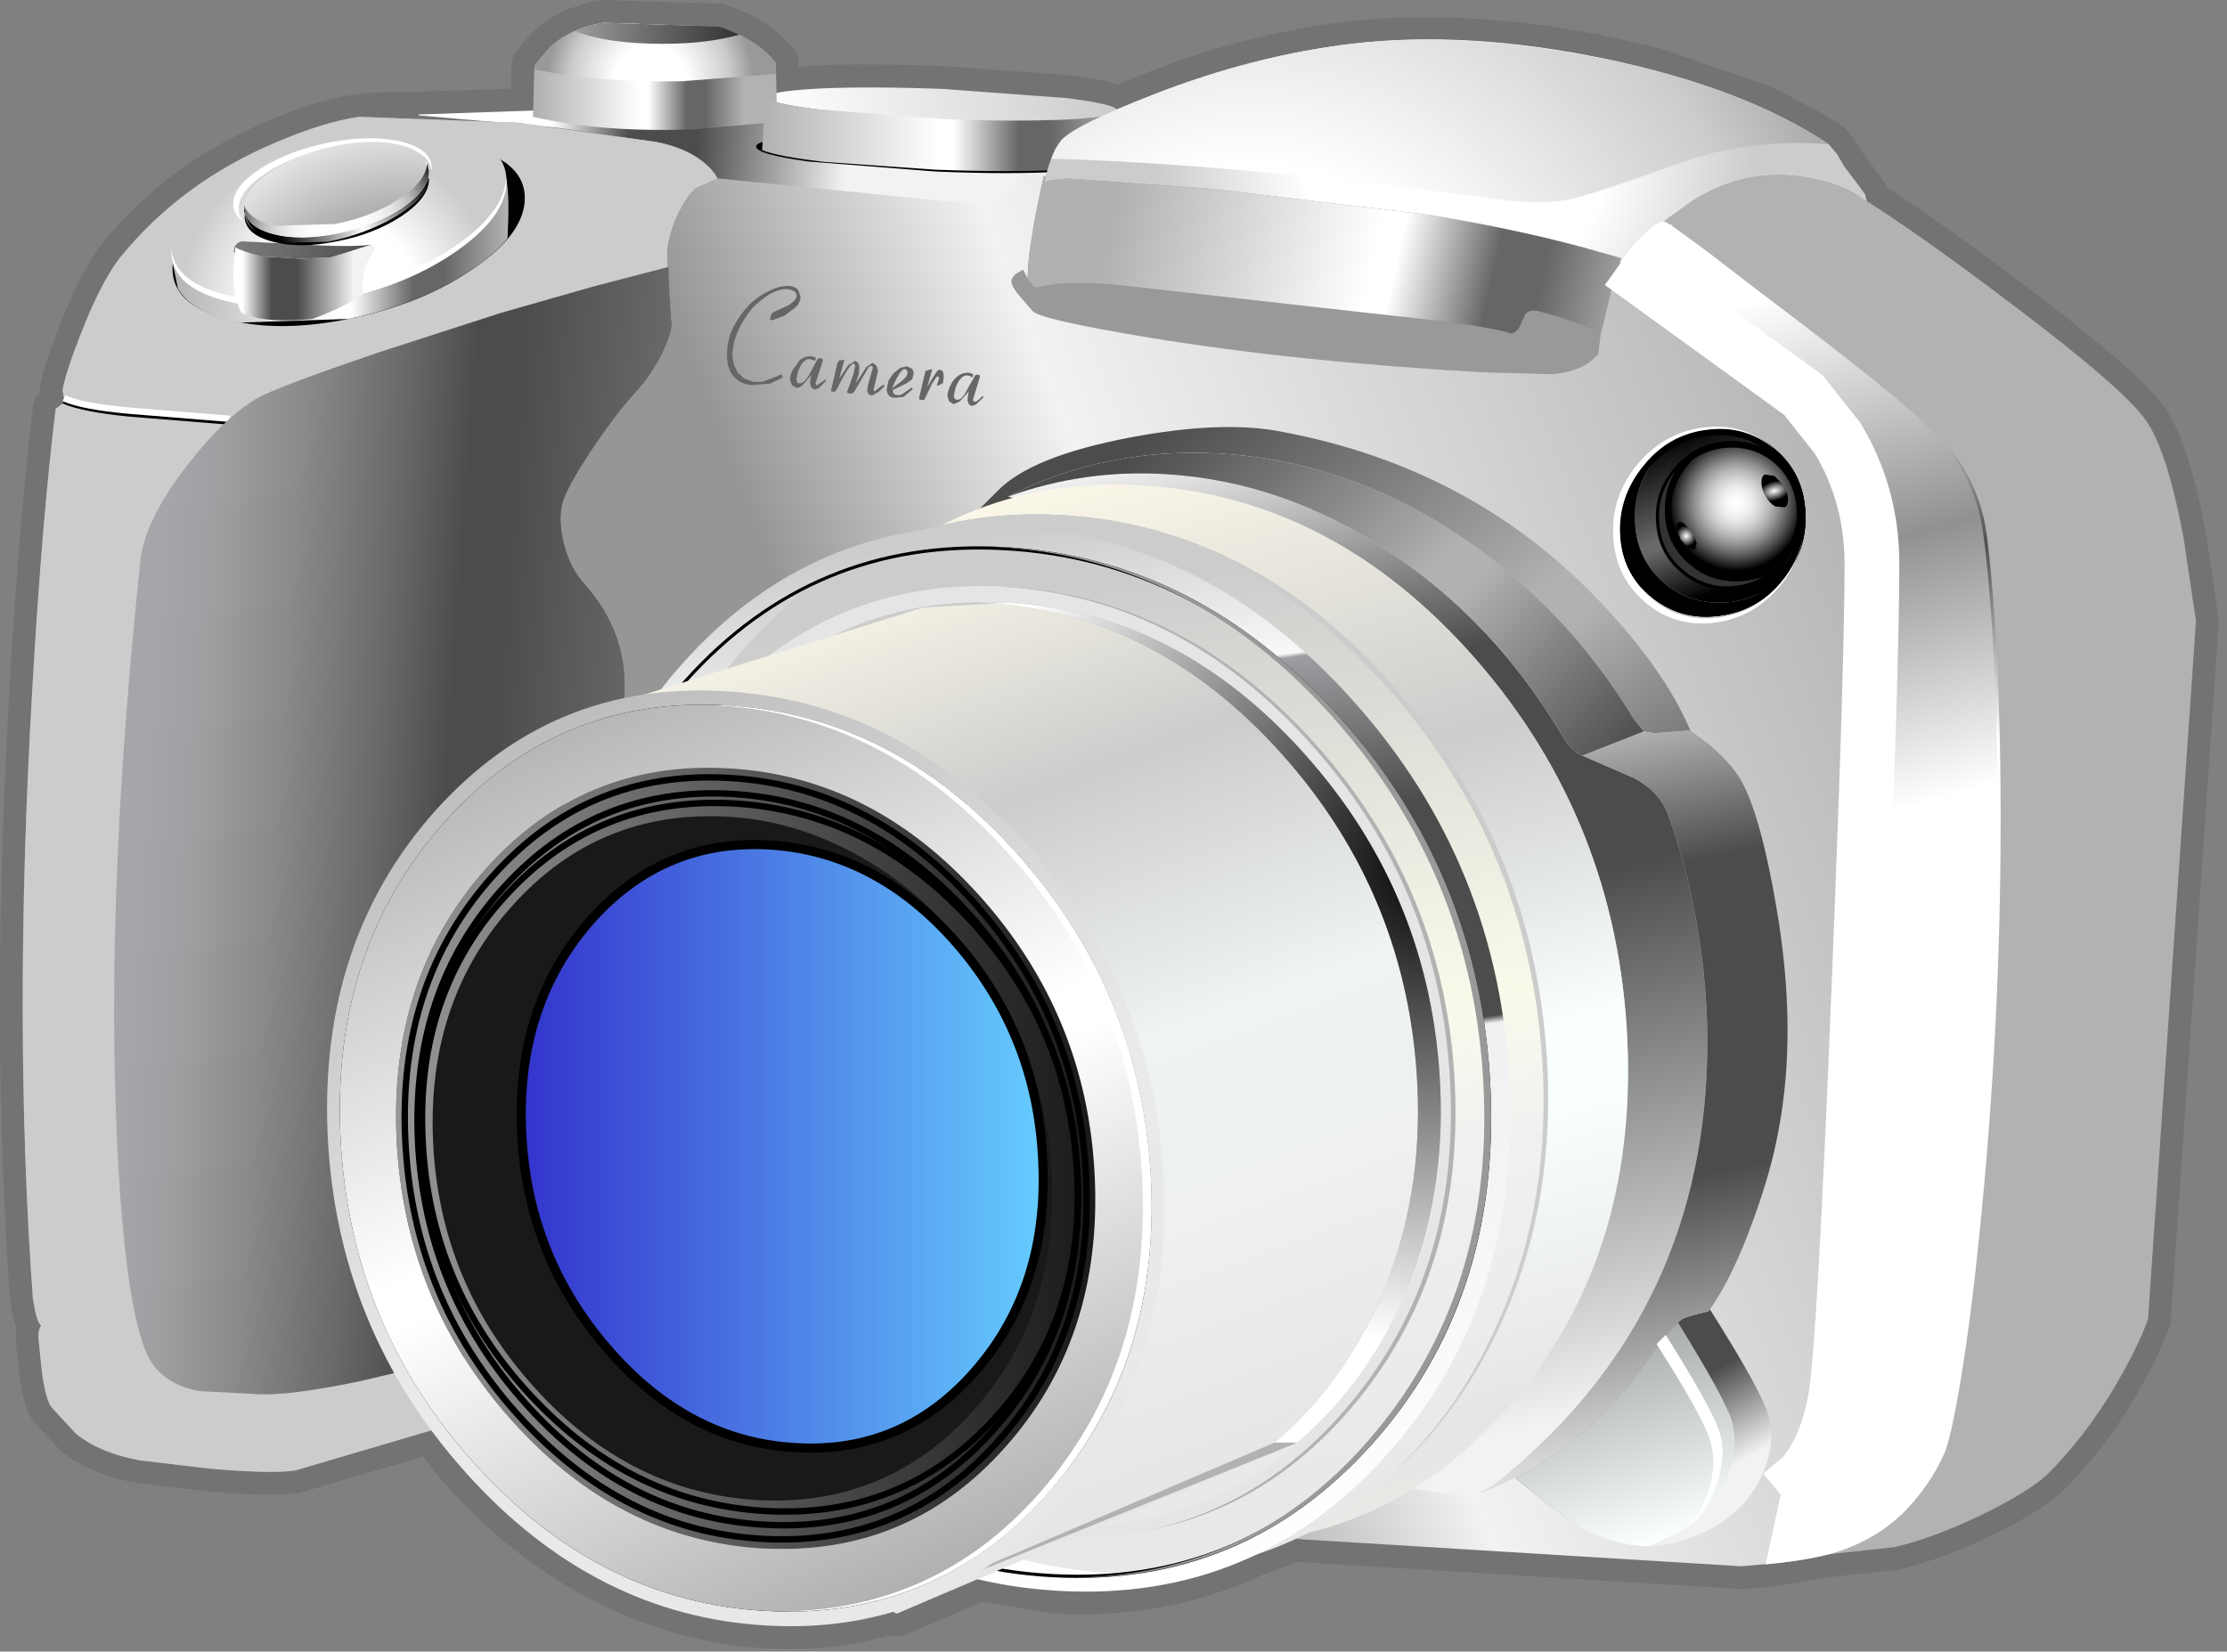 <?xml version="1.0" encoding="utf-8"?>
<svg version="1.1" id="Layer_1"
xmlns="http://www.w3.org/2000/svg"
xmlns:xlink="http://www.w3.org/1999/xlink"
width="244px" height="181px"
xml:space="preserve">
<rect width="100%" height="100%" fill="#808080" stroke="none"/>
<g id="PathID_491" transform="matrix(1, 0, 0, 1, 2.5, 2.5)">
<path style="fill:none;stroke-width:5;stroke-linecap:round;stroke-linejoin:round;stroke-miterlimit:3;stroke:#737373;stroke-opacity:1" d="M200.9 17.5L199.6 15.8L198.75 14.35L197.85 13.3L197.8 13.3L197.75 13.25L195.4 11.8L195.15 11.7L191.35 9.7L189.9 9.05L178.65 5.2L177.3 4.85L176.9 4.8L171.8 3.65L171.65 3.65L166.35 2.75L166.25 2.75L164.55 2.55L164.45 2.5L163 2.35L162.65 2.35L159.15 2.05L159.1 2.05L157.45 1.95L155.6 1.9L152.55 1.9L150.15 1.95L145.6 2.3Q132.45 3.9 119.9 9.55Q119.55 8.9 114.05 8.2L100.85 7.25Q86.8 6.7 82.55 7.7L82.5 4.4Q81.05 2.6 78.5 1.3L76.85 0.6L76.2 0.4L63.6 0L62.7 0.15L60.5 0.9Q58.5 1.8 57.1 3.35L56.05 4.7L55.9 9.65L43.35 10.05L43.4 10.15Q39.5 10 36.85 10.3Q33 10.85 27.75 13.1Q17.3 17.5 10.6 25.8Q8.5 28.55 6.35 34.1Q4.65 38.45 4.35 40.3L4.55 41.45L4.6 41.55L3.6 42.3Q2.1 54.55 1.05 72.85Q-1.1 109.5 1.1 139.8L1.35 141.15Q1.65 142.55 2 142.75L1.85 143.05Q1.7 143.45 1.7 144.05L2.1 147.95Q2.55 151.15 3.25 151.85L5.85 154.65Q8.45 156.75 12.85 157.55L20.45 158.45Q27.3 159.05 29.85 158.65L44.8 154.25Q51.6 163.65 61.05 169.25Q70.85 175.05 81.55 175.65Q88.7 176.05 95.15 174.05L95.75 174.35L104.75 170.5L113.55 171.85Q124.95 172.45 134.95 167.75Q137.5 166.9 139.2 166.05L140.15 166.2L188.25 169.15L191.5 168.9L197.8 167.85L205.1 167.05Q209.2 166.1 214.55 163.55Q220.1 160.85 222.1 158.8Q226.8 154 230.3 147.55Q232.05 144.35 232.85 142.05L238.1 65.55L236.75 56.5Q234.95 46.85 232.6 43.55Q230.2 40.2 218.85 31.55Q209.15 24.15 202.05 19.6L201.85 18.8L200.9 17.5z" />
</g>
<g id="PathID_492" transform="matrix(1, 0, 0, 1, 2.5, 2.5)">
<path style="fill:#B2B2B2;fill-opacity:1" d="M217.75 30.7Q230.1 40 232.6 43.55Q234.95 46.85 236.75 56.5L238.1 65.55L232.85 142.05Q232.05 144.35 230.3 147.55Q226.8 154 222.1 158.8Q220.1 160.85 214.55 163.55Q209.2 166.1 205.1 167.05L197.8 167.85L199.45 167.35Q206.9 164.65 210.05 157.3Q212.5 151.6 214.75 125.45Q217.35 94.65 215.85 67.55Q215.15 57.2 214.5 54.35Q213.3 48.95 209.6 45.05Q206.3 41.65 193.65 32L179.8 21.75L182.85 19.55Q188.8 15.8 195.4 16.95Q198.75 17.5 200.85 18.8Q207.05 22.6 217.75 30.7" />
</g>
<g id="PathID_493" transform="matrix(1, 0, 0, 1, 2.5, 2.5)">
<path style="fill:#999999;fill-opacity:1" d="M172.85 34L172.85 34.3L172.6 36.3Q170.95 38.25 167.5 38.5L160.1 38.3Q139.65 37.15 123.75 34.55Q111.25 32.5 110.6 31.55L109.4 30.15Q108.5 29.15 108.35 28.55Q108.2 27.95 108.9 27.45L109.6 27.05L110.1 28.05L110.85 29.05L113 28.65Q116.05 28.35 120.6 28.8L157.25 32.9Q161.85 33.6 163.1 34.05Q163.85 33.8 164.1 33.05L164.6 31.95Q165.05 31.4 165.85 31.55Q169.85 32.5 172.85 34" />
</g>
<g id="PathID_494" transform="matrix(1, 0, 0, 1, 2.5, 2.5)">
<linearGradient
id="LinearGradID_268" gradientUnits="userSpaceOnUse" gradientTransform="matrix(0.024, 0.002, 0.002, -0.024, 75.55, 17.1)" spreadMethod ="pad" x1="-819.2" y1="0" x2="819.2" y2="0" >
<stop  offset="0.043" style="stop-color:#FFFFFF;stop-opacity:1" />
<stop  offset="0.259" style="stop-color:#4C4C4C;stop-opacity:1" />
<stop  offset="0.451" style="stop-color:#4C4C4C;stop-opacity:1" />
<stop  offset="0.867" style="stop-color:#F2F2F2;stop-opacity:1" />
</linearGradient>
<path style="fill:url(#LinearGradID_268) " d="M117.35 10.75Q114.8 12 113.85 12.8Q112.8 13.85 112.1 16.8L111.85 16.8L111.25 19.35L110.35 24.75L100.1 28.3L80.1 26.05L70.6 25.7L70.6 25.3Q70.6 23.6 71.65 21.2Q72.75 18.8 73.85 18.05L76.1 17.05Q75.5 16.05 74.65 15.35Q72.65 13.7 69.35 13.05L58.2 11.45L43.4 10.15L43.35 10.05L64.85 9.3Q70.7 9.1 91.1 9.55L117.35 10.55L117.35 10.75" />
</g>
<g id="PathID_495" transform="matrix(1, 0, 0, 1, 2.5, 2.5)">
<linearGradient
id="LinearGradID_269" gradientUnits="userSpaceOnUse" gradientTransform="matrix(0.123, -0.047, -0.047, -0.123, 106.1, 93.05)" spreadMethod ="pad" x1="-819.2" y1="0" x2="819.2" y2="0" >
<stop  offset="0.451" style="stop-color:#969696;stop-opacity:1" />
<stop  offset="0.616" style="stop-color:#F2F2F2;stop-opacity:1" />
<stop  offset="1" style="stop-color:#B1B1B1;stop-opacity:1" />
</linearGradient>
<path style="fill:url(#LinearGradID_269) " d="M172.85 34.3L172.85 34L172.9 34.05L174.55 27.05L175.2 25.85L173 25.2L175.25 25.85Q175.75 24.95 177.3 23.4Q179.1 21.6 179.8 21.75Q180.2 21.8 185.25 25.6L190.25 29.45Q205.65 41 209.6 45.05Q213.3 48.95 214.5 54.35Q215.15 57.2 215.85 67.55Q217.35 94.65 214.75 125.45Q212.5 151.6 210.05 157.3Q206.9 164.65 199.45 167.35Q196.9 168.3 192.3 168.8L188.25 169.15L140.15 166.2L94.55 160.05L47.9 154L44.8 154.25L29.85 158.65Q27.3 159.05 20.45 158.45L12.85 157.55Q8.45 156.75 5.85 154.65L3.25 151.85Q2.55 151.15 2.1 147.95L1.7 144.05Q1.7 143.45 1.85 143.05L2 142.75Q1.65 142.55 1.35 141.15L1.1 139.8Q-1.1 109.5 1.05 72.85Q2.1 54.55 3.6 42.3L4.6 41.55L4.35 40.3Q4.65 38.45 6.35 34.1Q8.5 28.55 10.6 25.8Q17.3 17.5 27.75 13.1Q33 10.85 36.85 10.3L54.15 10.95L69.35 13.05Q72.8 13.7 74.8 15.45Q75.8 16.3 76.1 17.05L103.6 19.8L105 19.7Q105.75 19.75 105.6 20.55L112.6 13.55L113.55 13.2Q112.65 14.35 112.1 16.8L111.85 16.8L111 20.85Q110.1 25.4 110.1 28.05L109.6 27.05L108.9 27.45Q108.2 27.95 108.35 28.55Q108.5 29.15 109.4 30.15L110.6 31.55Q111.25 32.5 123.75 34.55Q139.65 37.15 160.1 38.3L167.5 38.5Q170.95 38.25 172.6 36.3L172.85 34.3" />
</g>
<g id="PathID_496" transform="matrix(1, 0, 0, 1, 2.5, 2.5)">
<path style="fill:#CCCCCC;fill-opacity:1" d="M69.35 13.05Q72.65 13.7 74.65 15.35Q75.5 16.05 76.1 17.05L73.85 18.05Q72.75 18.8 71.65 21.2Q70.6 23.6 70.6 25.3Q70.6 27.55 71.1 33.05Q71.1 34 70.15 36.05Q68.95 38.55 67.1 40.55Q64.95 42.9 62.25 46.95Q59.45 51.2 59.1 52.8Q58.7 54.65 59.3 57.1Q60 59.8 61.6 61.55Q66.7 67.25 65.85 74.8L51.85 145.55L51.6 148.2Q51.45 151.4 51.9 154.45L47.9 154L44.8 154.25L29.85 158.65Q27.3 159.05 20.45 158.45L12.85 157.55Q8.45 156.75 5.85 154.65L3.25 151.85Q2.55 151.15 2.1 147.95L1.7 144.05Q1.7 143.45 1.85 143.05L2 142.75Q1.65 142.55 1.35 141.15L1.1 139.8Q-1.1 109.5 1.05 72.85Q2.1 54.55 3.6 42.3L4.6 41.55L4.35 40.3Q4.65 38.45 6.35 34.1Q8.5 28.55 10.6 25.8Q17.3 17.5 27.75 13.1Q33 10.85 36.85 10.3L54.15 10.95L69.35 13.05" />
</g>
<g id="PathID_497" transform="matrix(1, 0, 0, 1, 2.5, 2.5)">
<linearGradient
id="LinearGradID_270" gradientUnits="userSpaceOnUse" gradientTransform="matrix(0.023, 0, 0, -0.023, 100.8, 8.9)" spreadMethod ="pad" x1="-819.2" y1="0" x2="819.2" y2="0" >
<stop  offset="0" style="stop-color:#FFFFFF;stop-opacity:1" />
<stop  offset="1" style="stop-color:#CCCCCC;stop-opacity:1" />
</linearGradient>
<path style="fill:url(#LinearGradID_270) " d="M114.4 8.25Q119.95 8.95 119.95 9.65Q119.9 10.35 114.3 10.6Q108.65 10.85 100.75 10.55L87.2 9.5Q81.6 8.8 81.65 8.15Q81.7 7.5 87.3 7.2Q92.95 6.95 100.85 7.25L114.4 8.25" />
</g>
<g id="PathID_498" transform="matrix(1, 0, 0, 1, 2.5, 2.5)">
<path style="fill:#000000;fill-opacity:1" d="M114.2 13.5Q119.95 14.3 119.9 15.1Q119.85 15.95 114.05 16.3Q108.25 16.65 100.05 16.3L86.1 15.2Q80.3 14.4 80.35 13.55Q80.35 12.75 86.15 12.4Q92.05 12.05 100.2 12.4L114.2 13.5" />
</g>
<g id="PathID_499" transform="matrix(1, 0, 0, 1, 2.5, 2.5)">
<linearGradient
id="LinearGradID_271" gradientUnits="userSpaceOnUse" gradientTransform="matrix(0.014, 0, 0, -0.014, 67.8, 5.85)" spreadMethod ="pad" x1="-819.2" y1="0" x2="819.2" y2="0" >
<stop  offset="0" style="stop-color:#B1B1B1;stop-opacity:1" />
<stop  offset="0.49" style="stop-color:#FFFFFF;stop-opacity:1" />
<stop  offset="0.533" style="stop-color:#FFFFFF;stop-opacity:1" />
<stop  offset="0.714" style="stop-color:#666666;stop-opacity:1" />
<stop  offset="0.804" style="stop-color:#666666;stop-opacity:1" />
<stop  offset="0.988" style="stop-color:#B2B2B2;stop-opacity:1" />
</linearGradient>
<path style="fill:url(#LinearGradID_271) " d="M82.65 10.85L73.95 11.65Q63.7 12.1 55.9 10.3L56.05 4.7L57.75 2.65Q60.15 0.55 63.6 0L76.2 0.4L78.5 1.3Q81.05 2.55 82.5 4.4L82.65 10.85" />
</g>
<g id="PathID_500" transform="matrix(1, 0, 0, 1, 2.5, 2.5)">
<radialGradient
id="RadialGradID_272" gradientUnits="userSpaceOnUse" gradientTransform="matrix(0.014, 0, 0, -0.014, 68.75, 6.3)" spreadMethod ="pad" cx="0" cy="0" r="819.2" fx="0" fy="0" >
<stop  offset="0.345"  style="stop-color:#FFFFFF;stop-opacity:1" />
<stop  offset="0.757"  style="stop-color:#CCCCCC;stop-opacity:1" />
<stop  offset="0.984"  style="stop-color:#999999;stop-opacity:1" />
</radialGradient>
<path style="fill:url(#RadialGradID_272) " d="M82.5 4.4L82.5 5.6L72.3 6.4Q63.2 6.6 56.05 5.1L56.05 4.7L57.75 2.65Q60.15 0.55 63.6 0L76.2 0.4L78.5 1.3Q81.05 2.55 82.5 4.4" />
</g>
<g id="PathID_501" transform="matrix(1, 0, 0, 1, 2.5, 2.5)">
<linearGradient
id="LinearGradID_273" gradientUnits="userSpaceOnUse" gradientTransform="matrix(0.011, 0, 0, -0.011, 69.5, 1.15)" spreadMethod ="pad" x1="-819.2" y1="0" x2="819.2" y2="0" >
<stop  offset="0.024" style="stop-color:#999999;stop-opacity:1" />
<stop  offset="0.984" style="stop-color:#333333;stop-opacity:1" />
</linearGradient>
<path style="fill:url(#LinearGradID_273) " d="M63.6 0L76.2 0.4L76.85 0.6L78.5 1.3Q75 2.3 70.15 2.3Q63.95 2.3 60.5 0.9Q62.1 0.2 63.6 0" />
</g>
<g id="PathID_502" transform="matrix(1, 0, 0, 1, 2.5, 2.5)">
<linearGradient
id="LinearGradID_274" gradientUnits="userSpaceOnUse" gradientTransform="matrix(0.024, 0, 0, -0.024, 100.7, 12.1)" spreadMethod ="pad" x1="-819.2" y1="0" x2="819.2" y2="0" >
<stop  offset="0" style="stop-color:#B1B1B1;stop-opacity:1" />
<stop  offset="0.49" style="stop-color:#FFFFFF;stop-opacity:1" />
<stop  offset="0.533" style="stop-color:#FFFFFF;stop-opacity:1" />
<stop  offset="0.714" style="stop-color:#666666;stop-opacity:1" />
<stop  offset="0.804" style="stop-color:#666666;stop-opacity:1" />
<stop  offset="0.988" style="stop-color:#B2B2B2;stop-opacity:1" />
</linearGradient>
<path style="fill:url(#LinearGradID_274) " d="M120.15 15.05L119.9 15Q119.9 15.8 114.1 16.1Q108.35 16.4 100.05 16.1L87.9 15.25Q82.65 14.65 81 13.95L81.35 8.55Q81.35 8.05 81.85 7.95L81.65 8.15Q81.6 8.8 87.2 9.5L100.75 10.55Q108.65 10.85 114.3 10.6Q119.9 10.35 119.95 9.65Q120.85 9.9 120.15 15.05" />
</g>
<g id="PathID_503" transform="matrix(1, 0, 0, 1, 2.5, 2.5)">
<path style="fill:#000000;fill-opacity:1" d="M55 19.2Q55 23.1 49.35 26.95Q43.7 30.85 35.7 32.45Q27.7 34.05 22.05 32.4Q16.4 30.8 16.4 26.95Q16.4 23.1 22.05 19.2Q27.7 15.3 35.7 13.7Q43.7 12.15 49.35 13.75Q55 15.35 55 19.2" />
</g>
<g id="PathID_504" transform="matrix(1, 0, 0, 1, 2.5, 2.5)">
<linearGradient
id="LinearGradID_275" gradientUnits="userSpaceOnUse" gradientTransform="matrix(0.023, 0, 0, -0.023, 34.7, 24)" spreadMethod ="pad" x1="-819.2" y1="0" x2="819.2" y2="0" >
<stop  offset="0" style="stop-color:#B1B1B1;stop-opacity:1" />
<stop  offset="0.49" style="stop-color:#FFFFFF;stop-opacity:1" />
<stop  offset="0.533" style="stop-color:#FFFFFF;stop-opacity:1" />
<stop  offset="0.714" style="stop-color:#666666;stop-opacity:1" />
<stop  offset="0.804" style="stop-color:#666666;stop-opacity:1" />
<stop  offset="0.988" style="stop-color:#B2B2B2;stop-opacity:1" />
</linearGradient>
<path style="fill:url(#LinearGradID_275) " d="M52.05 15.3Q52.7 16.05 53 17.35Q53.35 19.05 53.1 23.65Q50.7 26.5 46.1 28.9Q41.35 31.3 35.7 32.45L23.8 32.85Q18.65 31.9 17 29.15L16.25 25.5L16.55 25.1L16.95 24.65L19.6 23.5L51.4 14.8L52.05 15.3" />
</g>
<g id="PathID_505" transform="matrix(1, 0, 0, 1, 2.5, 2.5)">
<path style="fill:none;stroke-width:0.7;stroke-linecap:butt;stroke-linejoin:miter;stroke-miterlimit:4;stroke:#000000;stroke-opacity:1" d="M43.9 16.4Q43.9 18.15 41.1 19.95Q38.25 21.7 34.25 22.4Q30.25 23.1 27.4 22.4Q24.6 21.65 24.6 19.9Q24.6 18.15 27.4 16.4Q30.25 14.6 34.25 13.9Q38.25 13.15 41.1 13.9Q43.9 14.65 43.9 16.4z" />
</g>
<g id="PathID_506" transform="matrix(1, 0, 0, 1, 2.5, 2.5)">
<radialGradient
id="RadialGradID_276" gradientUnits="userSpaceOnUse" gradientTransform="matrix(0.021, 0, 0, -0.021, 34.6, 30.3)" spreadMethod ="pad" cx="0" cy="0" r="819.2" fx="0" fy="0" >
<stop  offset="0.506"  style="stop-color:#FFFFFF;stop-opacity:1" />
<stop  offset="1"  style="stop-color:#CCCCCC;stop-opacity:1" />
</radialGradient>
<path style="fill:url(#RadialGradID_276) " d="M53 17.35Q53 21.15 47.6 24.95Q42.2 28.75 34.6 30.3Q27 31.9 21.6 30.3Q16.25 28.75 16.25 24.95Q16.25 21.15 21.6 17.35Q27 13.6 34.6 12Q42.2 10.45 47.6 12Q53 13.55 53 17.35" />
</g>
<g id="PathID_507" transform="matrix(1, 0, 0, 1, 2.5, 2.5)">
<path style="fill:#FFFFFF;fill-opacity:1" d="M52.95 17.05L53 17.35Q53 21.15 47.6 24.95Q42.2 28.75 34.6 30.3Q27 31.9 21.6 30.3Q16.25 28.75 16.25 24.95L16.25 24.6Q16.5 28.25 21.85 29.7Q27.2 31.2 34.6 29.65Q42.05 28.1 47.4 24.45Q52.7 20.8 52.95 17.05" />
</g>
<g id="PathID_508" transform="matrix(1, 0, 0, 1, 2.5, 2.5)">
<linearGradient
id="LinearGradID_277" gradientUnits="userSpaceOnUse" gradientTransform="matrix(0.009, 0, 0, -0.009, 30.8, 28.45)" spreadMethod ="pad" x1="-819.2" y1="0" x2="819.2" y2="0" >
<stop  offset="0.043" style="stop-color:#FFFFFF;stop-opacity:1" />
<stop  offset="0.259" style="stop-color:#4C4C4C;stop-opacity:1" />
<stop  offset="0.451" style="stop-color:#4C4C4C;stop-opacity:1" />
<stop  offset="0.867" style="stop-color:#F2F2F2;stop-opacity:1" />
</linearGradient>
<path style="fill:url(#LinearGradID_277) " d="M38.5 24.5Q38.7 24.85 38.05 25.7Q37.05 27.15 37.3 29.7Q35.6 31 31.75 32.45Q28.1 32.8 25.7 32.35L24 31.85Q23.05 30.25 23.05 27.25L23.3 24.6Q23.9 25 26.15 25.6L30.45 25.85L33.75 25.7L38.2 24.3L38.5 24.5" />
</g>
<g id="PathID_509" transform="matrix(1, 0, 0, 1, 2.5, 2.5)">
<linearGradient
id="LinearGradID_278" gradientUnits="userSpaceOnUse" gradientTransform="matrix(0.021, 0.004, 0.004, -0.021, 30.35, 24.7)" spreadMethod ="pad" x1="-819.2" y1="0" x2="819.2" y2="0" >
<stop  offset="0.024" style="stop-color:#999999;stop-opacity:1" />
<stop  offset="0.984" style="stop-color:#333333;stop-opacity:1" />
</linearGradient>
<path style="fill:url(#LinearGradID_278) " d="M23.2 25.25L23.1 25.05L23.2 24.6Q23.4 24.1 23.95 23.95L30 24.25Q36 24.65 38.2 24.3L33.75 25.7L30.45 25.85L26.15 25.6Q23.9 25 23.3 24.6L23.2 25.25" />
</g>
<g id="PathID_510" transform="matrix(1, 0, 0, 1, 2.5, 2.5)">
<path style="fill:#000000;fill-opacity:1" d="M44.35 16.35Q43.8 14.7 41.05 14.1Q38.2 13.45 34.4 14.2Q30.25 15.05 27.25 17Q24.3 19 24.3 21L24.25 20.7Q24.25 18.7 27.2 16.7Q30.15 14.75 34.3 13.9Q38.3 13.1 41.2 13.85Q44.05 14.55 44.35 16.35" />
</g>
<g id="PathID_511" transform="matrix(1, 0, 0, 1, 2.5, 2.5)">
<path style="fill:#FFFFFF;fill-opacity:1" d="M44.8 15.9L44.75 16.15Q44.55 14.3 41.5 13.55Q38.45 12.8 34.25 13.6Q29.85 14.45 26.75 16.4Q23.65 18.4 23.65 20.4Q23.65 21.15 24.2 21.85Q23.05 21 23.05 19.85Q23.05 17.85 26.25 15.85Q29.4 13.9 33.9 13.05Q38.4 12.25 41.6 13.05Q44.8 13.9 44.8 15.9" />
</g>
<g id="PathID_512" transform="matrix(1, 0, 0, 1, 2.5, 2.5)">
<path style="fill:#000000;fill-opacity:1" d="M44.45 17L44.5 17.15Q44.5 19.15 41.55 21.15Q38.55 23.15 34.4 23.95Q30.25 24.8 27.25 23.95Q24.3 23.15 24.3 21.15L24.35 20.95Q24.5 22.85 27.4 23.65Q30.3 24.4 34.4 23.6Q38.5 22.8 41.4 20.85Q44.3 18.95 44.45 17" />
</g>
<g id="PathID_513" transform="matrix(1, 0, 0, 1, 2.5, 2.5)">
<linearGradient
id="LinearGradID_279" gradientUnits="userSpaceOnUse" gradientTransform="matrix(0.01, -0.004, -0.004, -0.01, 35.5, 18.4)" spreadMethod ="pad" x1="-819.2" y1="0" x2="819.2" y2="0" >
<stop  offset="0" style="stop-color:#000000;stop-opacity:1" />
<stop  offset="0.506" style="stop-color:#FFFFFF;stop-opacity:1" />
<stop  offset="1" style="stop-color:#000000;stop-opacity:1" />
</linearGradient>
<path style="fill:url(#LinearGradID_279) " d="M44.1 15.1Q44.85 17.15 44.05 18.5Q43.25 19.8 40.6 21.35Q37.3 23.25 33.4 24L28.85 24.1Q24.35 23.5 24.3 20.25Q24.95 19.1 26.3 17.85Q28.95 15.25 32.4 14.5Q36.3 13.65 39.75 13.9Q42.95 14.1 44.1 15.1" />
</g>
<g id="PathID_514" transform="matrix(1, 0, 0, 1, 2.5, 2.5)">
<radialGradient
id="RadialGradID_280" gradientUnits="userSpaceOnUse" gradientTransform="matrix(0.033, 0, 0, -0.033, 41.6, 36.5)" spreadMethod ="pad" cx="0" cy="0" r="819.2" fx="0" fy="0" >
<stop  offset="0"  style="stop-color:#4C4C4C;stop-opacity:1" />
<stop  offset="1"  style="stop-color:#F2F2F2;stop-opacity:1" />
</radialGradient>
<path style="fill:url(#RadialGradID_280) " d="M44.5 16.25Q44.5 18.25 41.55 20.3Q38.6 22.25 34.4 23.1Q30.25 23.95 27.25 23.1Q24.3 22.25 24.3 20.25Q24.3 18.25 27.25 16.25Q30.25 14.3 34.4 13.45Q38.55 12.65 41.55 13.45Q44.5 14.25 44.5 16.25" />
</g>
<g id="PathID_515" transform="matrix(1, 0, 0, 1, 2.5, 2.5)">
<path style="fill:#FFFFFF;fill-opacity:1" d="M44.5 16.25Q44.5 18.25 41.55 20.3Q38.6 22.25 34.4 23.1Q30.65 23.8 27.85 23.2Q25.05 22.6 24.45 21Q25.3 22.4 28 22.85L34.2 22.65Q38.35 21.85 41.3 19.85Q44.25 17.85 44.25 15.85L44.1 15.1Q44.5 15.65 44.5 16.25" />
</g>
<g id="PathID_516" transform="matrix(1, 0, 0, 1, 2.5, 2.5)">
<linearGradient
id="LinearGradID_281" gradientUnits="userSpaceOnUse" gradientTransform="matrix(0.035, 0.008, 0.008, -0.035, 148.05, 28.3)" spreadMethod ="pad" x1="-819.2" y1="0" x2="819.2" y2="0" >
<stop  offset="0" style="stop-color:#B1B1B1;stop-opacity:1" />
<stop  offset="0.49" style="stop-color:#FFFFFF;stop-opacity:1" />
<stop  offset="0.533" style="stop-color:#FFFFFF;stop-opacity:1" />
<stop  offset="0.714" style="stop-color:#666666;stop-opacity:1" />
<stop  offset="0.804" style="stop-color:#666666;stop-opacity:1" />
<stop  offset="0.988" style="stop-color:#B2B2B2;stop-opacity:1" />
</linearGradient>
<path style="fill:url(#LinearGradID_281) " d="M175.2 25.85L174.55 27.05L172.9 34.05Q169.95 32.55 165.85 31.55Q165.05 31.4 164.6 31.95L164.1 33.05Q163.85 33.8 163.1 34.05Q161.85 33.6 157.25 32.9L120.6 28.8Q116.05 28.35 113 28.65L110.85 29.05L110.1 28.05Q110.1 25.4 111 20.85L111.85 16.8L112.1 16.8L111.9 17.65Q112.05 17.35 112.75 17.25L114.35 17.05L130.4 18.2L154.1 21.05Q164.6 22.7 175.1 25.8L175.2 25.85" />
</g>
<g id="PathID_517" transform="matrix(1, 0, 0, 1, 2.5, 2.5)">
<radialGradient
id="RadialGradID_282" gradientUnits="userSpaceOnUse" gradientTransform="matrix(0.04, 0, 0, -0.04, 156.95, 13.85)" spreadMethod ="pad" cx="0" cy="0" r="819.2" fx="0" fy="0" >
<stop  offset="0.506"  style="stop-color:#FFFFFF;stop-opacity:1" />
<stop  offset="1"  style="stop-color:#CCCCCC;stop-opacity:1" />
</radialGradient>
<path style="fill:url(#RadialGradID_282) " d="M201.85 18.8L202.05 19.6L200.85 18.8Q198.75 17.5 195.4 16.95Q188.8 15.8 182.85 19.55L179.8 21.75Q179.1 21.6 177.3 23.4Q175.75 24.95 175.25 25.85L175 25.75L173.05 25.2Q164.9 22.8 154.1 21.05L130.4 18.2L114.35 17.05L112.75 17.25Q112.05 17.35 111.9 17.65L112.2 16.4L112.2 16.35L112.45 15.5L112.5 15.4L112.65 14.95L112.7 14.85L112.9 14.35L113.05 14.05L113.1 13.9L113.5 13.25L113.85 12.8Q115.55 11.1 123.9 7.85Q134.8 3.6 145.6 2.3Q158.25 0.8 173.4 3.95Q188.7 7.15 197.85 13.3L198.75 14.35L199.6 15.8L200.9 17.5L201.85 18.8" />
</g>
<g id="PathID_518" transform="matrix(1, 0, 0, 1, 2.5, 2.5)">
<radialGradient
id="RadialGradID_283" gradientUnits="userSpaceOnUse" gradientTransform="matrix(0.093, 0, 0, -0.093, 134.75, 41.8)" spreadMethod ="pad" cx="0" cy="0" r="819.2" fx="0" fy="0" >
<stop  offset="0.345"  style="stop-color:#FFFFFF;stop-opacity:1" />
<stop  offset="0.757"  style="stop-color:#CCCCCC;stop-opacity:1" />
<stop  offset="0.984"  style="stop-color:#999999;stop-opacity:1" />
</radialGradient>
<path style="fill:url(#RadialGradID_283) " d="M197.8 13.3Q189.2 12.65 181.75 15.3Q171.9 18.85 169.45 19.35Q166.3 20 161.25 19.3Q132.95 15.45 112.7 14.9L112.7 14.85L112.9 14.35L113.05 14.05L113.1 13.9L113.5 13.25L113.85 12.8Q115.55 11.1 123.9 7.85Q134.8 3.6 145.6 2.3Q158.25 0.85 173.4 4Q188.7 7.15 197.8 13.3" />
</g>
<g id="PathID_519" transform="matrix(1, 0, 0, 1, 2.5, 2.5)">
<path style="fill:none;stroke-width:0.7;stroke-linecap:butt;stroke-linejoin:miter;stroke-miterlimit:4;stroke:#000000;stroke-opacity:1" d="M22.7 43.7L11.6 42.8Q6.6 42.3 4.5 41.4" />
</g>
<g id="PathID_520" transform="matrix(1, 0, 0, 1, 2.5, 2.5)">
<path style="fill:none;stroke-width:0.7;stroke-linecap:butt;stroke-linejoin:miter;stroke-miterlimit:4;stroke:#FFFFFF;stroke-opacity:1" d="M22.7 43.4L11.6 42.5Q6.6 42.05 4.5 41.15" />
</g>
<g id="PathID_521" transform="matrix(1, 0, 0, 1, 2.5, 2.5)">
<linearGradient
id="LinearGradID_284" gradientUnits="userSpaceOnUse" gradientTransform="matrix(0.07, 0.005, 0.005, -0.07, 51.7, 88.9)" spreadMethod ="pad" x1="-819.2" y1="0" x2="819.2" y2="0" >
<stop  offset="0.165" style="stop-color:#A4A6A9;stop-opacity:1" />
<stop  offset="0.216" style="stop-color:#9D9FA1;stop-opacity:1" />
<stop  offset="0.29" style="stop-color:#898A8C;stop-opacity:1" />
<stop  offset="0.384" style="stop-color:#68696A;stop-opacity:1" />
<stop  offset="0.451" style="stop-color:#4C4C4C;stop-opacity:1" />
<stop  offset="0.49" style="stop-color:#4C4C4C;stop-opacity:1" />
<stop  offset="0.996" style="stop-color:#B2B2B2;stop-opacity:1" />
</linearGradient>
<path style="fill:url(#LinearGradID_284) " d="M71.1 33.05Q71.1 34 70.15 36.05Q68.95 38.55 67.1 40.55Q64.95 42.9 62.25 46.95Q59.45 51.2 59.1 52.8Q58.7 54.65 59.3 57.1Q60 59.8 61.6 61.55Q66.7 67.25 65.85 74.8L51.85 145.55L43.6 147.3L36.8 148.9Q29.3 150.45 25.85 150.3L19.3 149.95Q14.75 149.1 13.35 145.3Q10.9 138.8 10.2 119.45Q9.25 93.4 12.85 59.3Q13.2 54.6 18.2 48.25Q22.75 42.5 26.35 40.8Q29.2 39.45 39.05 36.1L52.35 31.8L62.5 28.9L70.75 26.75Q70.75 29 71.1 33.05" />
</g>
<g id="PathID_522" transform="matrix(1, 0, 0, 1, 2.5, 2.5)">
<radialGradient
id="RadialGradID_285" gradientUnits="userSpaceOnUse" gradientTransform="matrix(0.015, 0, 0, -0.015, 34.6, 22.25)" spreadMethod ="pad" cx="0" cy="0" r="819.2" fx="0" fy="0" >
<stop  offset="0"  style="stop-color:#FFFFFF;stop-opacity:1" />
<stop  offset="0.239"  style="stop-color:#FDFDFD;stop-opacity:1" />
<stop  offset="0.376"  style="stop-color:#F4F4F4;stop-opacity:1" />
<stop  offset="0.486"  style="stop-color:#E6E6E6;stop-opacity:1" />
<stop  offset="0.584"  style="stop-color:#D3D3D3;stop-opacity:1" />
<stop  offset="0.675"  style="stop-color:#B9B9B9;stop-opacity:1" />
<stop  offset="0.753"  style="stop-color:#999999;stop-opacity:1" />
<stop  offset="0.831"  style="stop-color:#747474;stop-opacity:1" />
<stop  offset="0.902"  style="stop-color:#484848;stop-opacity:1" />
<stop  offset="0.969"  style="stop-color:#181818;stop-opacity:1" />
<stop  offset="1"  style="stop-color:#000000;stop-opacity:1" />
</radialGradient>
<path style="fill:url(#RadialGradID_285) " d="M44.5 16.25Q44.5 18.25 41.55 20.3Q38.6 22.25 34.4 23.1Q30.25 23.95 27.25 23.1Q24.3 22.25 24.3 20.25L24.3 20.15Q25 21.7 27.75 22.25L34.2 22.05Q38.3 21.25 41.25 19.3Q44.2 17.35 44.3 15.35L44.5 16.25" />
</g>
<g id="PathID_523" transform="matrix(1, 0, 0, 1, 2.5, 2.5)">
<radialGradient
id="RadialGradID_286" gradientUnits="userSpaceOnUse" gradientTransform="matrix(0.053, 0, 0, -0.053, 214.25, 55.3)" spreadMethod ="pad" cx="0" cy="0" r="819.2" fx="0" fy="0" >
<stop  offset="0"  style="stop-color:#000000;stop-opacity:1" />
<stop  offset="1"  style="stop-color:#FFFFFF;stop-opacity:1" />
</radialGradient>
<path style="fill:url(#RadialGradID_286) " d="M180.25 22.15L180.4 22.3L180.2 22.55L194.05 32.8Q206.65 42.4 209.85 45.75Q213.4 49.45 214.55 54.6Q215.15 57.4 215.85 67.65Q216.35 77 216.35 87.35Q216.35 110.3 214 133.1Q213.05 142.1 211.9 148.9Q210.85 155.25 210.1 156.9Q208.45 160.7 205.85 163Q207.7 161 208.95 158.35L209.7 156.8Q210.45 155.15 211.5 148.8Q212.6 142.05 213.55 133Q215.95 110.6 215.95 87.25Q215.95 76.55 215.4 67.55Q214.7 57.3 214.1 54.5Q212.95 49.35 209.45 45.65Q204.3 40.3 179.95 22.55L180.25 22.15" />
</g>
<g id="PathID_524" transform="matrix(1, 0, 0, 1, 2.5, 2.5)">
<radialGradient
id="RadialGradID_287" gradientUnits="userSpaceOnUse" gradientTransform="matrix(0.026, 0, 0, -0.026, 215.35, 57)" spreadMethod ="pad" cx="0" cy="0" r="819.2" fx="0" fy="0" >
<stop  offset="0"  style="stop-color:#4F4F4F;stop-opacity:1" />
<stop  offset="1"  style="stop-color:#FFFFFF;stop-opacity:1" />
</radialGradient>
<path style="fill:url(#RadialGradID_287) " d="M180.3 22.5L180.6 22.1L180.75 22.2L180.6 22.45L180.55 22.45Q187.05 27.15 194.4 32.75Q207.05 42.35 210.25 45.7Q213.75 49.4 214.9 54.5Q215.5 57.3 216.2 67.55Q216.7 76.9 216.7 87.3Q216.7 110.2 214.35 133Q213.45 141.95 212.3 148.85Q211.25 155.15 210.5 156.85Q208.8 160.6 206.2 162.95Q208.05 160.95 209.3 158.3L210.05 156.75Q210.8 155.1 211.85 148.75Q213 141.95 213.95 132.95Q216.3 110.1 216.3 87.2Q216.3 76.8 215.8 67.45Q215.05 57.15 214.45 54.4Q213.3 49.3 209.8 45.6Q206.65 42.3 194.3 32.9L180.3 22.5" />
</g>
<g id="PathID_525" transform="matrix(1, 0, 0, 1, 2.5, 2.5)">
<linearGradient
id="LinearGradID_288" gradientUnits="userSpaceOnUse" gradientTransform="matrix(0.011, 0.041, 0.041, -0.011, 187.4, 55.2)" spreadMethod ="pad" x1="-819.2" y1="0" x2="819.2" y2="0" >
<stop  offset="0.165" style="stop-color:#FFFFFF;stop-opacity:1" />
<stop  offset="0.584" style="stop-color:#919191;stop-opacity:1" />
<stop  offset="1" style="stop-color:#FFFFFF;stop-opacity:1" />
</linearGradient>
<path style="fill:url(#LinearGradID_288) " d="M175 26.2L175.2 25.85L174.75 25.7L175.25 25.85Q175.75 24.95 177.3 23.4Q179.1 21.6 179.8 21.75Q180.2 21.8 185.25 25.6L190.25 29.45Q205.65 41 209.6 45.05Q213.3 48.95 214.5 54.35Q215.15 57.2 215.85 67.55Q217.35 94.65 214.75 125.45Q212.5 151.6 210.05 157.3Q206.9 164.65 199.45 167.35Q196.7 168.35 190.95 168.95L192.6 161.3L195.05 159.25Q197.65 156.1 198.6 150.8Q199.6 145.05 201.15 106.35Q202.6 70.45 202.6 59.3Q202.6 51.8 198.85 45.55L195.1 40.8L175.1 26.3L175 26.2" />
</g>
<g id="PathID_526" transform="matrix(1, 0, 0, 1, 2.5, 2.5)">
<path style="fill:#666666;fill-opacity:1" d="M85.2 30Q85.2 30.65 84.7 31.15L83.45 32.1L82.1 32.6L81.9 32.55L81.85 32.55L82 31.95L82.25 31.7L83.9 30.95Q84.8 30.35 84.8 29.85L84.6 29.45L83.95 29.2Q83 29.1 81.9 29.7Q80.8 30.35 79.85 31.35Q78.8 32.7 78.35 33.8Q77.75 35.15 77.75 36.55L77.9 37.45L78.3 38.3L79.05 39L80.05 39.35L81 39.35L82.75 38.7L82.9 38.6L83.05 38.55L83.1 38.55L83.25 38.8L83.1 38.95L81.85 39.55L79.8 39.7Q78.5 39.55 77.8 38.65Q77.15 37.85 77.15 36.35Q77.15 34.8 77.8 33.45Q78.5 32.05 79.55 30.95Q80.6 29.9 81.85 29.35Q83 28.75 84.1 28.85Q84.75 28.95 84.95 29.3L85.2 30" />
</g>
<g id="PathID_527" transform="matrix(1, 0, 0, 1, 2.5, 2.5)">
<path style="fill:#666666;fill-opacity:1" d="M86.75 36.65L86.9 36.75L86.75 37.1Q86.7 36.95 86.55 36.95L86.25 36.85Q85.85 36.8 85.5 37.2Q85.25 37.45 84.95 38.15L84.75 39.1L84.85 39.45L85.05 39.5Q85.5 39.6 86.05 38.75L87.05 36.9L87.15 36.8L87.3 36.75L87.6 36.8L87.65 36.9L87.65 37.05L86.85 39.5L87 39.75L87.85 39.15L87.95 39.1L88 39.2L87.9 39.35L87.2 40.05L86.75 40.2L86.4 40L86.25 39.6L86.3 39.05L86.4 38.6L85.45 39.7Q85.15 40 84.75 40L84.25 39.7L84.05 39.1Q84.05 38.65 84.35 38.05L85.15 36.95Q85.7 36.5 86.45 36.55L86.75 36.65" />
</g>
<g id="PathID_528" transform="matrix(1, 0, 0, 1, 2.5, 2.5)">
<path style="fill:#666666;fill-opacity:1" d="M90 36.95L90 37.05L89.95 37.15L89.45 39L90.45 37.5L91.2 37.05L91.55 37.3L91.65 37.7L91.6 38.5L91.25 39.55L92.4 37.75L93.1 37.25L93.55 37.6L93.7 38.15L93.2 40.25L93.3 40.4L94.2 39.7L94.25 39.7L94.25 39.65L94.35 39.7L94.4 39.75L94.35 39.9L93.7 40.5L93 40.85L92.65 40.7L92.5 40.35L92.6 39.7L93.15 37.75L93 37.6Q92.95 37.55 92.85 37.65L92.7 37.7L91.05 40.5L90.8 40.65L90.45 40.6L90.35 40.55L90.3 40.45L90.55 39.8L91 38.5L91.2 37.6Q91.2 37.4 91 37.35Q90.6 37.35 89.1 40.3L88.9 40.45L88.6 40.4L88.55 40.3L89.25 37.3L89.45 37L89.85 36.95L90 36.95" />
</g>
<g id="PathID_529" transform="matrix(1, 0, 0, 1, 2.5, 2.5)">
<path style="fill:#666666;fill-opacity:1" d="M97.4 37.9Q97.6 38.1 97.6 38.45L97.45 39.05L96.85 39.5L95.3 40.25L95.4 40.6Q95.55 40.8 95.8 40.8L96.1 40.8L96.5 40.6L97.25 40.05L97.4 40L97.45 40.05L97.5 40.15L96.5 41L95.55 41.1Q94.65 41.05 94.65 40.1L94.85 39.2L95.4 38.4L96.15 37.8L96.9 37.65L97.4 37.9M96.85 38.05L96.65 37.95Q96.35 37.9 95.9 38.7Q95.5 39.35 95.25 40.05L96.25 39.3Q96.9 38.8 96.95 38.3L96.85 38.05" />
</g>
<g id="PathID_530" transform="matrix(1, 0, 0, 1, 2.5, 2.5)">
<path style="fill:#666666;fill-opacity:1" d="M100.55 38.05Q100.9 38.05 100.9 38.85L100.8 39.5L100.2 39.8L100.2 39.75L100.15 39.7L100.4 38.9L100.35 38.85L100.3 38.75Q100.15 38.75 100.05 38.9L99.65 39.5L98.8 41.25L98.7 41.35L98.25 41.3L98.2 41.1L98.85 38.35L98.85 38.2L99.2 38.05L99.6 37.95L99.6 38L99.65 38.05L99.6 38.1L99.1 39.9L99.6 39.05L100.15 38.2Q100.3 37.95 100.55 38.05" />
</g>
<g id="PathID_531" transform="matrix(1, 0, 0, 1, 2.5, 2.5)">
<path style="fill:#666666;fill-opacity:1" d="M104.85 38.85L104.1 41.3Q104.1 41.5 104.25 41.5Q104.5 41.6 105.1 40.95L105.2 40.9L105.25 41L105.15 41.15L104.4 41.85L103.95 42L103.65 41.8L103.5 41.4L103.55 40.85L103.65 40.4L102.65 41.5L102 41.8L101.5 41.5L101.3 40.9Q101.3 40.5 101.6 39.8Q101.9 39.15 102.4 38.75Q102.95 38.3 103.7 38.35L104 38.45L104.15 38.55L104 38.9L103.8 38.7L103.5 38.65Q103.1 38.6 102.75 39Q102.5 39.25 102.2 39.95L102 40.9L102.1 41.2L102.3 41.3Q102.8 41.4 103.3 40.5L104.3 38.7L104.4 38.6L104.55 38.55L104.8 38.6L104.85 38.7L104.85 38.85" />
</g>
<g id="PathID_532" transform="matrix(1, 0, 0, 1, 2.5, 2.5)">
<path style="fill:none;stroke-width:0.7;stroke-linecap:butt;stroke-linejoin:miter;stroke-miterlimit:4;stroke:#000000;stroke-opacity:1" d="M177.8 48.65Q180.55 45.4 184.6 44.9Q188.65 44.4 191.7 46.95Q194.75 49.5 194.95 53.6Q195.2 57.7 192.5 60.95Q189.75 64.2 185.7 64.65Q181.65 65.15 178.6 62.6Q175.55 60.1 175.35 56Q175.1 51.9 177.8 48.65z" />
</g>
<g id="PathID_533" transform="matrix(1, 0, 0, 1, 2.5, 2.5)">
<linearGradient
id="LinearGradID_289" gradientUnits="userSpaceOnUse" gradientTransform="matrix(0.004, 0.011, 0.011, -0.004, 185.65, 53.65)" spreadMethod ="pad" x1="-819.2" y1="0" x2="819.2" y2="0" >
<stop  offset="0.004" style="stop-color:#000000;stop-opacity:1" />
<stop  offset="0.549" style="stop-color:#696969;stop-opacity:1" />
<stop  offset="0.588" style="stop-color:#696969;stop-opacity:1" />
<stop  offset="0.925" style="stop-color:#000000;stop-opacity:1" />
</linearGradient>
<path style="fill:url(#LinearGradID_289) " d="M194.95 53.6Q195.2 57.7 192.5 60.95L191.95 61.5Q189.2 63.55 185.85 63.55Q182.45 63.55 179.9 61.45Q176.85 58.9 176.65 54.8Q176.4 50.7 179.15 47.5L179.7 46.9Q182.45 44.85 185.8 44.85Q189.2 44.85 191.7 46.95Q194.75 49.5 194.95 53.6" />
</g>
<g id="PathID_534" transform="matrix(1, 0, 0, 1, 2.5, 2.5)">
<path style="fill:none;stroke-width:0.7;stroke-linecap:butt;stroke-linejoin:miter;stroke-miterlimit:4;stroke:#000000;stroke-opacity:1" d="M177.8 48.65Q180.55 45.4 184.6 44.9Q188.65 44.4 191.7 46.95Q194.75 49.5 194.95 53.6Q195.2 57.7 192.5 60.95Q189.75 64.2 185.7 64.65Q181.65 65.15 178.6 62.6Q175.55 60.1 175.35 56Q175.1 51.9 177.8 48.65z" />
</g>
<g id="PathID_535" transform="matrix(1, 0, 0, 1, 2.5, 2.5)">
<path style="fill:none;stroke-width:0.7;stroke-linecap:butt;stroke-linejoin:miter;stroke-miterlimit:4;stroke:#000000;stroke-opacity:1" d="M181.15 49.05Q183.25 46.55 186.45 46.25Q189.6 45.9 192.05 47.9Q194.45 49.95 194.7 53.15Q194.9 56.35 192.8 58.85Q190.75 61.35 187.55 61.7Q184.35 62.05 181.95 60Q179.5 58 179.3 54.75Q179.05 51.55 181.15 49.05z" />
</g>
<g id="PathID_536" transform="matrix(1, 0, 0, 1, 2.5, 2.5)">
<radialGradient
id="RadialGradID_290" gradientUnits="userSpaceOnUse" gradientTransform="matrix(0.019, 0, 0, -0.019, 189.6, 59.65)" spreadMethod ="pad" cx="0" cy="0" r="819.2" fx="0" fy="0" >
<stop  offset="0"  style="stop-color:#FFFFFF;stop-opacity:1" />
<stop  offset="0.788"  style="stop-color:#000000;stop-opacity:1" />
</radialGradient>
<path style="fill:url(#RadialGradID_290) " d="M182.65 47.65Q184.8 46.15 187.4 46.2Q190.05 46.25 192.05 47.9Q194.45 49.95 194.7 53.15Q194.9 56.35 192.8 58.85L192.3 59.4Q190.2 60.9 187.55 60.85Q184.9 60.8 182.95 59.15Q180.5 57.15 180.3 53.95Q180.05 50.75 182.15 48.25L182.65 47.65" />
</g>
<g id="PathID_537" transform="matrix(1, 0, 0, 1, 2.5, 2.5)">
<path style="fill:#333333;fill-opacity:1" d="M187.55 60.85Q190.2 60.9 192.3 59.4Q190.15 61.55 187.2 61.75Q184.2 61.9 181.95 60Q179.5 58 179.3 54.75Q179.05 51.55 181.15 49.05L182.65 47.65L182.15 48.25Q180.05 50.75 180.3 53.95Q180.5 57.15 182.95 59.15Q184.9 60.8 187.55 60.85" />
</g>
<g id="PathID_538" transform="matrix(1, 0, 0, 1, 2.5, 2.5)">
<path style="fill:#000000;fill-opacity:1" d="M176.65 54.8Q176.85 58.9 179.9 61.45Q182.45 63.55 185.85 63.55Q189.2 63.55 191.95 61.5Q189.2 64.35 185.35 64.7Q181.5 65.05 178.6 62.6Q175.55 60.1 175.35 56Q175.1 51.9 177.8 48.65L179.7 46.9L179.15 47.5Q176.4 50.7 176.65 54.8" />
</g>
<g id="PathID_539" transform="matrix(1, 0, 0, 1, 2.5, 2.5)">
<path style="fill:none;stroke-width:0.7;stroke-linecap:butt;stroke-linejoin:miter;stroke-miterlimit:4;stroke:#000000;stroke-opacity:1" d="M177.8 48.65Q180.55 45.4 184.6 44.9Q188.65 44.4 191.7 46.95Q194.75 49.5 194.95 53.6Q195.2 57.7 192.5 60.95Q189.75 64.2 185.7 64.65Q181.65 65.15 178.6 62.6Q175.55 60.1 175.35 56Q175.1 51.9 177.8 48.65z" />
</g>
<g id="PathID_540" transform="matrix(1, 0, 0, 1, 2.5, 2.5)">
<path style="fill:#FFFFFF;fill-opacity:1" d="M191.85 46.7Q188.75 44.05 184.55 44.6Q180.35 45.1 177.6 48.5Q174.8 51.9 175 56.15Q175.25 60.4 178.4 63.05Q181.5 65.7 185.7 65.2Q189.85 64.7 192.65 61.3Q194.45 59.15 195 56.5Q194.5 59.25 192.55 61.7Q189.65 65.2 185.3 65.75Q180.95 66.25 177.75 63.5Q174.5 60.75 174.25 56.35Q174 51.9 176.9 48.4Q179.8 44.9 184.15 44.35Q188.45 43.8 191.7 46.55L192.1 46.95L191.85 46.7" />
</g>
<g id="PathID_541" transform="matrix(1, 0, 0, 1, 2.5, 2.5)">
<radialGradient
id="RadialGradID_291" gradientUnits="userSpaceOnUse" gradientTransform="matrix(0.041, 0, 0, -0.041, 162.6, 59.65)" spreadMethod ="pad" cx="0" cy="0" r="819.2" fx="0" fy="0" >
<stop  offset="0"  style="stop-color:#FFFFFF;stop-opacity:1" />
<stop  offset="0.106"  style="stop-color:#FAFAFA;stop-opacity:1" />
<stop  offset="0.231"  style="stop-color:#ECECEC;stop-opacity:1" />
<stop  offset="0.361"  style="stop-color:#D5D5D5;stop-opacity:1" />
<stop  offset="0.502"  style="stop-color:#B4B4B4;stop-opacity:1" />
<stop  offset="0.643"  style="stop-color:#8A8A8A;stop-opacity:1" />
<stop  offset="0.792"  style="stop-color:#565656;stop-opacity:1" />
<stop  offset="0.941"  style="stop-color:#1B1B1B;stop-opacity:1" />
<stop  offset="1"  style="stop-color:#000000;stop-opacity:1" />
</radialGradient>
<path style="fill:url(#RadialGradID_291) " d="M188.35 54.3L180.25 53.5Q180.25 50.5 182.15 48.25L182.65 47.65Q184.8 46.15 187.4 46.2Q190.05 46.25 192.05 47.9Q194.8 50.2 194.7 53.8L188.35 54.3" />
</g>
<g id="PathID_542" transform="matrix(1, 0, 0, 1, 2.5, 2.5)">
<radialGradient
id="RadialGradID_292" gradientUnits="userSpaceOnUse" gradientTransform="matrix(0.02, 0, 0, -0.02, 181.6, 58.15)" spreadMethod ="pad" cx="0" cy="0" r="819.2" fx="0" fy="0" >
<stop  offset="0"  style="stop-color:#FFFFFF;stop-opacity:1" />
<stop  offset="0.106"  style="stop-color:#FAFAFA;stop-opacity:1" />
<stop  offset="0.231"  style="stop-color:#ECECEC;stop-opacity:1" />
<stop  offset="0.361"  style="stop-color:#D5D5D5;stop-opacity:1" />
<stop  offset="0.502"  style="stop-color:#B4B4B4;stop-opacity:1" />
<stop  offset="0.643"  style="stop-color:#8A8A8A;stop-opacity:1" />
<stop  offset="0.792"  style="stop-color:#565656;stop-opacity:1" />
<stop  offset="0.941"  style="stop-color:#1B1B1B;stop-opacity:1" />
<stop  offset="1"  style="stop-color:#000000;stop-opacity:1" />
</radialGradient>
<path style="fill:url(#RadialGradID_292) " d="M182.65 47.65Q184.8 46.15 187.4 46.2Q190.05 46.25 192.05 47.9Q194.45 49.95 194.7 53.15Q194.9 56.35 192.8 58.85L192.3 59.4Q190.2 60.9 187.55 60.85Q184.9 60.8 182.95 59.15Q180.5 57.15 180.3 53.95Q180.05 50.75 182.15 48.25L182.65 47.65" />
<path style="fill:none;stroke-width:0.7;stroke-linecap:butt;stroke-linejoin:miter;stroke-miterlimit:4;stroke:#000000;stroke-opacity:1" d="M182.15 48.25Q180.05 50.75 180.3 53.95Q180.5 57.15 182.95 59.15Q184.9 60.8 187.55 60.85Q190.2 60.9 192.3 59.4L192.8 58.85Q194.9 56.35 194.7 53.15Q194.45 49.95 192.05 47.9Q190.05 46.25 187.4 46.2Q184.8 46.15 182.65 47.65L182.15 48.25z" />
</g>
<g id="PathID_543" transform="matrix(1, 0, 0, 1, 2.5, 2.5)">
<radialGradient
id="RadialGradID_293" gradientUnits="userSpaceOnUse" gradientTransform="matrix(0.015, 0, 0, -0.015, 180.95, 42.15)" spreadMethod ="pad" cx="0" cy="0" r="819.2" fx="0" fy="0" >
<stop  offset="0"  style="stop-color:#FFFFFF;stop-opacity:1" />
<stop  offset="0.122"  style="stop-color:#E7E7E7;stop-opacity:1" />
<stop  offset="0.38"  style="stop-color:#A9A9A9;stop-opacity:1" />
<stop  offset="0.745"  style="stop-color:#474747;stop-opacity:1" />
<stop  offset="1"  style="stop-color:#000000;stop-opacity:1" />
</radialGradient>
<path style="fill:url(#RadialGradID_293) " d="M185 48.4Q186.5 47.35 188.35 47.4Q190.25 47.4 191.65 48.6Q193.4 50.05 193.55 52.3Q193.7 54.6 192.2 56.4L191.85 56.8Q190.35 57.85 188.5 57.85Q186.6 57.8 185.15 56.6Q183.45 55.2 183.25 52.9Q183.1 50.6 184.6 48.8L185 48.4" />
</g>
<g id="PathID_544" transform="matrix(1, 0, 0, 1, 2.5, 2.5)">
<radialGradient
id="RadialGradID_294" gradientUnits="userSpaceOnUse" gradientTransform="matrix(0.009, 0, 0, -0.009, 187.75, 52.65)" spreadMethod ="pad" cx="0" cy="0" r="819.2" fx="0" fy="0" >
<stop  offset="0"  style="stop-color:#FFFFFF;stop-opacity:1" />
<stop  offset="0.106"  style="stop-color:#FAFAFA;stop-opacity:1" />
<stop  offset="0.231"  style="stop-color:#ECECEC;stop-opacity:1" />
<stop  offset="0.361"  style="stop-color:#D5D5D5;stop-opacity:1" />
<stop  offset="0.502"  style="stop-color:#B4B4B4;stop-opacity:1" />
<stop  offset="0.643"  style="stop-color:#8A8A8A;stop-opacity:1" />
<stop  offset="0.792"  style="stop-color:#565656;stop-opacity:1" />
<stop  offset="0.941"  style="stop-color:#1B1B1B;stop-opacity:1" />
<stop  offset="1"  style="stop-color:#000000;stop-opacity:1" />
</radialGradient>
<path style="fill:url(#RadialGradID_294) " d="M182.65 47.65Q184.8 46.15 187.4 46.2Q190.05 46.25 192.05 47.9Q194.45 49.95 194.7 53.15Q194.9 56.35 192.8 58.85L192.3 59.4Q190.2 60.9 187.55 60.85Q184.9 60.8 182.95 59.15Q180.5 57.15 180.3 53.95Q180.05 50.75 182.15 48.25L182.65 47.65" />
<path style="fill:none;stroke-width:0.7;stroke-linecap:butt;stroke-linejoin:miter;stroke-miterlimit:4;stroke:#000000;stroke-opacity:1" d="M182.15 48.25Q180.05 50.75 180.3 53.95Q180.5 57.15 182.95 59.15Q184.9 60.8 187.55 60.85Q190.2 60.9 192.3 59.4L192.8 58.85Q194.9 56.35 194.7 53.15Q194.45 49.95 192.05 47.9Q190.05 46.25 187.4 46.2Q184.8 46.15 182.65 47.65L182.15 48.25z" />
</g>
<g id="PathID_545" transform="matrix(1, 0, 0, 1, 2.5, 2.5)">
<radialGradient
id="RadialGradID_295" gradientUnits="userSpaceOnUse" gradientTransform="matrix(0.001, -0.001, -0.001, -0.001, 182.25, 56.25)" spreadMethod ="pad" cx="0" cy="0" r="819.2" fx="0" fy="0" >
<stop  offset="0"  style="stop-color:#FFFFFF;stop-opacity:1" />
<stop  offset="0.541"  style="stop-color:#777777;stop-opacity:1" />
<stop  offset="1"  style="stop-color:#000000;stop-opacity:1" />
</radialGradient>
<path style="fill:url(#RadialGradID_295) " d="M182.95 55.85L183.4 57.05L183.2 57.75L182.5 57.6L181.65 56.65L181.2 55.45Q181.15 54.9 181.4 54.75Q181.65 54.6 182.1 54.95L182.95 55.85" />
</g>
<g id="PathID_546" transform="matrix(1, 0, 0, 1, 2.5, 2.5)">
<radialGradient
id="RadialGradID_296" gradientUnits="userSpaceOnUse" gradientTransform="matrix(0.002, -0.001, -0.001, -0.001, 191.9, 51.3)" spreadMethod ="pad" cx="0" cy="0" r="819.2" fx="0" fy="0" >
<stop  offset="0"  style="stop-color:#FFFFFF;stop-opacity:1" />
<stop  offset="0.541"  style="stop-color:#777777;stop-opacity:1" />
<stop  offset="1"  style="stop-color:#000000;stop-opacity:1" />
</radialGradient>
<path style="fill:url(#RadialGradID_296) " d="M192.95 50.7Q193.4 51.45 193.4 52.15Q193.45 52.85 193.05 53.1L192 53Q191.4 52.65 190.95 51.9Q190.5 51.15 190.5 50.45Q190.45 49.75 190.85 49.5L191.9 49.65L192.95 50.7" />
</g>
<g id="PathID_547" transform="matrix(1, 0, 0, 1, 2.5, 2.5)">
<linearGradient
id="LinearGradID_297" gradientUnits="userSpaceOnUse" gradientTransform="matrix(0.009, 0.069, 0.069, -0.009, 110.1, 113.65)" spreadMethod ="pad" x1="-819.2" y1="0" x2="819.2" y2="0" >
<stop  offset="0.012" style="stop-color:#CCCCCC;stop-opacity:1" />
<stop  offset="0.161" style="stop-color:#F7F8F8;stop-opacity:1" />
<stop  offset="0.165" style="stop-color:#9C9EA1;stop-opacity:1" />
<stop  offset="0.314" style="stop-color:#4C4C4C;stop-opacity:1" />
<stop  offset="0.522" style="stop-color:#4C4C4C;stop-opacity:1" />
<stop  offset="0.529" style="stop-color:#EEF0F1;stop-opacity:1" />
<stop  offset="1" style="stop-color:#FFFFFF;stop-opacity:1" />
</linearGradient>
<path style="fill:url(#LinearGradID_297) " d="M144.15 75.95Q159.7 93.3 160.8 116.7Q161.9 140.05 147.8 155.8Q133.7 171.5 112.75 170.35Q91.75 169.2 76.15 151.85Q60.6 134.45 59.5 111.1Q58.4 87.7 72.5 72Q86.6 56.3 107.55 57.45Q128.55 58.6 144.15 75.95" />
</g>
<g id="PathID_548" transform="matrix(1, 0, 0, 1, 2.5, 2.5)">
<linearGradient
id="LinearGradID_298" gradientUnits="userSpaceOnUse" gradientTransform="matrix(0.019, 0.083, 0.083, -0.019, 152.25, 104.35)" spreadMethod ="pad" x1="-819.2" y1="0" x2="819.2" y2="0" >
<stop  offset="0.043" style="stop-color:#FFFFFF;stop-opacity:1" />
<stop  offset="0.259" style="stop-color:#4C4C4C;stop-opacity:1" />
<stop  offset="0.451" style="stop-color:#4C4C4C;stop-opacity:1" />
<stop  offset="0.867" style="stop-color:#F2F2F2;stop-opacity:1" />
</linearGradient>
<path style="fill:url(#LinearGradID_298) " d="M169.35 79.1Q170.1 80 170.85 80.3L176.6 82.8Q179.35 84.3 180.25 86.75Q181.6 90.35 182.65 94.95Q184.75 104.25 184.55 113.4Q183.9 142.25 161.1 160.3Q159.65 161.5 156.4 161.35L152.4 160.65L152.4 160.45Q163.75 153.5 170.05 140.65Q176.5 127.45 175.8 111.5Q174.7 87.5 159.15 69.7Q143.55 51.9 122.55 50.7Q115.25 50.25 108.4 52.25L107.95 51.9Q116.2 48.95 125.05 49.45Q138.2 50.2 149.9 58.1Q161.3 65.7 168.75 78.25L169.35 79.1" />
</g>
<g id="PathID_549" transform="matrix(1, 0, 0, 1, 2.5, 2.5)">
<linearGradient
id="LinearGradID_299" gradientUnits="userSpaceOnUse" gradientTransform="matrix(0.03, 0.038, 0.038, -0.03, 149.45, 71.95)" spreadMethod ="pad" x1="-819.2" y1="0" x2="819.2" y2="0" >
<stop  offset="0.027" style="stop-color:#4C4C4C;stop-opacity:1" />
<stop  offset="0.537" style="stop-color:#B1B1B1;stop-opacity:1" />
<stop  offset="0.6" style="stop-color:#B1B1B1;stop-opacity:1" />
<stop  offset="1" style="stop-color:#4C4C4C;stop-opacity:1" />
</linearGradient>
<path style="fill:url(#LinearGradID_299) " d="M182.7 77.55L178.7 77.85L177.6 77.65L176.6 76.45Q168.9 63.75 157 55.95Q144.75 47.95 130.95 47.2Q118.6 46.55 107.95 51.9L108.65 52.15Q106.55 52.75 104.6 53.5L106.8 51.3Q110.5 47.5 121.3 45.45Q131.6 43.5 138.1 44.85Q159 48.8 172.95 63.6Q179.9 70.95 182.7 77.55" />
</g>
<g id="PathID_550" transform="matrix(1, 0, 0, 1, 2.5, 2.5)">
<linearGradient
id="LinearGradID_300" gradientUnits="userSpaceOnUse" gradientTransform="matrix(0.024, 0.085, 0.085, -0.024, 128.8, 121.75)" spreadMethod ="pad" x1="-819.2" y1="0" x2="819.2" y2="0" >
<stop  offset="0" style="stop-color:#FAF7E8;stop-opacity:1" />
<stop  offset="0.263" style="stop-color:#CCCCCC;stop-opacity:1" />
<stop  offset="0.498" style="stop-color:#FAFFFF;stop-opacity:1" />
<stop  offset="0.549" style="stop-color:#FAFFFF;stop-opacity:1" />
<stop  offset="0.765" style="stop-color:#E5E5E5;stop-opacity:1" />
<stop  offset="1" style="stop-color:#FAF7E8;stop-opacity:1" />
</linearGradient>
<path style="fill:url(#LinearGradID_300) " d="M162.8 151.65Q148.7 167.75 127.75 166.6Q106.75 165.4 91.15 147.6Q75.6 129.75 74.5 105.75Q73.4 81.75 87.5 65.65Q101.6 49.5 122.55 50.7Q143.55 51.9 159.15 69.7Q174.7 87.5 175.8 111.5Q176.9 135.5 162.8 151.65" />
</g>
<g id="PathID_551" transform="matrix(1, 0, 0, 1, 2.5, 2.5)">
<linearGradient
id="LinearGradID_301" gradientUnits="userSpaceOnUse" gradientTransform="matrix(0.012, 0.078, 0.078, -0.012, 117.05, 116)" spreadMethod ="pad" x1="-819.2" y1="0" x2="819.2" y2="0" >
<stop  offset="0.082" style="stop-color:#CCCCCC;stop-opacity:1" />
<stop  offset="0.478" style="stop-color:#EFF3F4;stop-opacity:1" />
<stop  offset="0.616" style="stop-color:#EEF0F1;stop-opacity:1" />
<stop  offset="1" style="stop-color:#E5E5E5;stop-opacity:1" />
</linearGradient>
<path style="fill:url(#LinearGradID_301) " d="M113.8 53.95Q134.8 55.15 150.4 72.95Q165.95 90.75 167.05 114.75Q168.15 138.75 154.05 154.9Q139.95 171 119 169.85Q98 168.65 82.4 150.85Q66.85 133 65.75 109Q64.65 85 78.75 68.9Q92.85 52.75 113.8 53.95" />
</g>
<g id="PathID_552" transform="matrix(1, 0, 0, 1, 2.5, 2.5)">
<linearGradient
id="LinearGradID_302" gradientUnits="userSpaceOnUse" gradientTransform="matrix(0.012, 0.078, 0.078, -0.012, 117.05, 116)" spreadMethod ="pad" x1="-819.2" y1="0" x2="819.2" y2="0" >
<stop  offset="0.082" style="stop-color:#CCCCCC;stop-opacity:1" />
<stop  offset="0.478" style="stop-color:#FAFAEB;stop-opacity:1" />
<stop  offset="0.616" style="stop-color:#EEF0F1;stop-opacity:1" />
<stop  offset="1" style="stop-color:#E5E5E5;stop-opacity:1" />
</linearGradient>
<path style="fill:url(#LinearGradID_302) " d="M113.8 53.95Q134.8 55.15 150.4 72.95Q165.95 90.75 167.05 114.75Q168.15 138.75 154.05 154.9Q139.95 171 119 169.85Q98 168.65 82.4 150.85Q66.85 133 65.75 109Q64.65 85 78.75 68.9Q92.85 52.75 113.8 53.95" />
</g>
<g id="PathID_553" transform="matrix(1, 0, 0, 1, 2.5, 2.5)">
<path style="fill:#CCCCCC;fill-opacity:1" d="M161.55 143.45Q157 152.95 149.65 159.3Q156.75 152.9 161.15 143.5Q167.25 130.55 166.55 115.1Q165.45 91.1 149.9 73.3Q134.3 55.45 113.3 54.25Q102.9 53.65 93.75 57.65Q103.1 53.35 113.8 53.95Q134.8 55.15 150.4 72.95Q165.95 90.75 167.05 114.75Q167.75 130.4 161.55 143.45" />
</g>
<g id="PathID_554" transform="matrix(1, 0, 0, 1, 2.5, 2.5)">
<linearGradient
id="LinearGradID_303" gradientUnits="userSpaceOnUse" gradientTransform="matrix(0.01, 0.018, 0.018, -0.01, 174.75, 151)" spreadMethod ="pad" x1="-819.2" y1="0" x2="819.2" y2="0" >
<stop  offset="0.043" style="stop-color:#B1B1B1;stop-opacity:1" />
<stop  offset="0.122" style="stop-color:#B1B1B1;stop-opacity:1" />
<stop  offset="0.259" style="stop-color:#4C4C4C;stop-opacity:1" />
<stop  offset="0.565" style="stop-color:#4C4C4C;stop-opacity:1" />
<stop  offset="0.867" style="stop-color:#F2F2F2;stop-opacity:1" />
</linearGradient>
<path style="fill:url(#LinearGradID_303) " d="M191.2 152.45Q192.1 155.2 190.8 158.6Q189.2 162.65 185.1 164.95Q181.2 167.15 177.2 166.9Q174.9 166.75 171.95 165.55Q170.5 164.95 167.2 162.45L163.5 159.45Q169.85 156.15 174.95 150.5Q176.55 148.7 179.35 144.7Q180.15 143.45 181.6 142.2Q181.8 141.95 183.3 141.55L184.7 141.2L184.85 141Q190.35 149.7 191.2 152.45" />
</g>
<g id="PathID_555" transform="matrix(1, 0, 0, 1, 2.5, 2.5)">
<linearGradient
id="LinearGradID_304" gradientUnits="userSpaceOnUse" gradientTransform="matrix(0.009, 0.032, 0.032, -0.009, 172.6, 146.15)" spreadMethod ="pad" x1="-819.2" y1="0" x2="819.2" y2="0" >
<stop  offset="0" style="stop-color:#4C4C4C;stop-opacity:1" />
<stop  offset="0.89" style="stop-color:#FAFFFF;stop-opacity:1" />
</linearGradient>
<path style="fill:url(#LinearGradID_304) " d="M186.8 159.3Q185.2 163.3 181.1 165.6L178.1 166.95Q175.35 166.95 171.95 165.55Q170.5 164.95 167.2 162.45L163.5 159.45Q169.85 156.15 174.95 150.5Q176.55 148.7 179.35 144.7Q180 143.65 181.35 142.45Q186.4 150.6 187.2 153.1Q188.1 155.9 186.8 159.3" />
</g>
<g id="PathID_556" transform="matrix(1, 0, 0, 1, 2.5, 2.5)">
<linearGradient
id="LinearGradID_305" gradientUnits="userSpaceOnUse" gradientTransform="matrix(0.013, 0.066, 0.066, -0.013, 159.5, 123.55)" spreadMethod ="pad" x1="-819.2" y1="0" x2="819.2" y2="0" >
<stop  offset="0.043" style="stop-color:#B1B1B1;stop-opacity:1" />
<stop  offset="0.122" style="stop-color:#B1B1B1;stop-opacity:1" />
<stop  offset="0.259" style="stop-color:#4C4C4C;stop-opacity:1" />
<stop  offset="0.565" style="stop-color:#4C4C4C;stop-opacity:1" />
<stop  offset="0.867" style="stop-color:#F2F2F2;stop-opacity:1" />
</linearGradient>
<path style="fill:url(#LinearGradID_305) " d="M169.35 79.1L168.75 78.25Q161.3 65.7 149.9 58.1Q138.2 50.2 125.05 49.45Q116.2 48.95 108 51.9L107.95 51.9Q118.6 46.55 130.95 47.2Q144.75 47.95 157 55.95Q168.9 63.75 176.6 76.45L177.6 77.65L178.7 77.85L182.7 77.55L184.9 79.2Q187.25 81.25 188.3 83.1Q190.45 87 192.15 97.05Q194.45 110.5 192.35 121.45Q191.55 125.85 189.6 131.2Q187.25 137.7 184.7 141.2L183.3 141.55Q181.8 141.95 181.6 142.2Q180.15 143.45 179.35 144.7Q176.45 149 174.05 151.45Q167.8 158 159.95 161.05L159.75 161L161.1 160.3Q183.9 142.25 184.55 113.4Q184.75 104.25 182.65 94.95Q181.6 90.35 180.25 86.75Q179.35 84.3 176.6 82.8L170.85 80.3Q170.1 80 169.35 79.1" />
</g>
<g id="PathID_557" transform="matrix(1, 0, 0, 1, 2.5, 2.5)">
<path style="fill:none;stroke-width:0.7;stroke-linecap:butt;stroke-linejoin:miter;stroke-miterlimit:4;stroke:#000000;stroke-opacity:1" d="M107.55 57.45Q86.6 56.3 72.5 72Q58.4 87.7 59.5 111.1Q60.6 134.45 76.15 151.85Q91.75 169.2 112.75 170.35Q133.7 171.5 147.8 155.8Q161.9 140.05 160.8 116.7Q159.7 93.3 144.15 75.95Q128.55 58.6 107.55 57.45z" />
</g>
<g id="PathID_558" transform="matrix(1, 0, 0, 1, 2.5, 2.5)">
<linearGradient
id="LinearGradID_306" gradientUnits="userSpaceOnUse" gradientTransform="matrix(0.01, 0.071, 0.071, -0.01, 110.85, 113.25)" spreadMethod ="pad" x1="-819.2" y1="0" x2="819.2" y2="0" >
<stop  offset="0.012" style="stop-color:#CCCCCC;stop-opacity:1" />
<stop  offset="0.161" style="stop-color:#F7F8F8;stop-opacity:1" />
<stop  offset="0.165" style="stop-color:#9C9EA1;stop-opacity:1" />
<stop  offset="0.314" style="stop-color:#4C4C4C;stop-opacity:1" />
<stop  offset="0.522" style="stop-color:#4C4C4C;stop-opacity:1" />
<stop  offset="0.529" style="stop-color:#EEF0F1;stop-opacity:1" />
<stop  offset="1" style="stop-color:#FFFFFF;stop-opacity:1" />
</linearGradient>
<path style="fill:url(#LinearGradID_306) " d="M107.55 57.45Q86.6 56.3 72.5 72Q58.4 87.7 59.5 111.1Q60.6 134.45 76.15 151.85Q91.75 169.2 112.75 170.35Q133.7 171.5 147.8 155.8Q161.9 140.05 160.8 116.7Q159.7 93.3 144.15 75.95Q128.55 58.6 107.55 57.45M145.8 74.35Q161.8 92.25 162.9 116.4Q164 140.55 149.55 156.8Q135.1 173.05 113.55 171.85Q92 170.65 76.05 152.7Q60.05 134.8 58.9 110.6Q57.8 86.45 72.25 70.25Q86.7 54 108.25 55.2Q129.8 56.4 145.8 74.35" />
</g>
<g id="PathID_559" transform="matrix(1, 0, 0, 1, 2.5, 2.5)">
<path style="fill:#999999;fill-opacity:1" d="M104.6 57.35L107.55 57.45Q128.55 58.6 144.15 75.95Q159.7 93.3 160.8 116.7Q161.85 139.4 148.5 155Q135.15 170.55 114.95 170.4Q134.9 170.2 147.95 154.75Q161.1 139.15 160.05 116.7Q158.95 93.3 143.4 75.95Q127.8 58.6 106.8 57.45L104.6 57.35" />
</g>
<g id="PathID_560" transform="matrix(1, 0, 0, 1, 2.5, 2.5)">
<path style="fill:#E5E5E5;fill-opacity:1" d="M107.85 63.55Q89.15 62.5 76.6 76.6Q64.05 90.65 65 111.6Q66 132.55 79.9 148.1Q93.8 163.65 112.45 164.65Q131.15 165.7 143.7 151.65Q156.3 137.55 155.3 116.6Q154.35 95.7 140.45 80.15Q126.55 64.6 107.85 63.55M141.5 78.9Q155.9 94.9 156.9 116.45Q157.9 138.05 144.9 152.55Q131.9 167.05 112.55 165.95Q93.2 164.9 78.8 148.9Q64.45 132.85 63.45 111.3Q62.45 89.75 75.4 75.25Q88.4 60.7 107.75 61.8Q127.1 62.9 141.5 78.9" />
</g>
<g id="PathID_561" transform="matrix(1, 0, 0, 1, 2.5, 2.5)">
<path style="fill:#B2B2B2;fill-opacity:1" d="M107.75 61.8Q127.1 62.9 141.5 78.9Q155.9 94.9 156.9 116.45Q157.85 137.4 145.55 151.8Q136.35 162.6 123.55 165.15Q136.15 162.35 145.2 151.6Q157.35 137.25 156.4 116.45Q155.4 94.9 141 78.9Q126.6 62.9 107.25 61.8L106.65 61.8L107.75 61.8" />
</g>
<g id="PathID_562" transform="matrix(1, 0, 0, 1, 2.5, 2.5)">
<linearGradient
id="LinearGradID_307" gradientUnits="userSpaceOnUse" gradientTransform="matrix(0.023, 0.062, 0.062, -0.023, 103.25, 114.55)" spreadMethod ="pad" x1="-819.2" y1="0" x2="819.2" y2="0" >
<stop  offset="0" style="stop-color:#FAF7E8;stop-opacity:1" />
<stop  offset="0.263" style="stop-color:#CCCCCC;stop-opacity:1" />
<stop  offset="0.533" style="stop-color:#EFF3F4;stop-opacity:1" />
<stop  offset="0.722" style="stop-color:#EEF0F1;stop-opacity:1" />
<stop  offset="1" style="stop-color:#E5E5E5;stop-opacity:1" />
</linearGradient>
<path style="fill:url(#LinearGradID_307) " d="M107.85 63.55Q126.55 64.6 140.45 80.15Q154.35 95.7 155.3 116.6Q155.85 128.55 151.6 138.95Q147.45 148.95 139.65 155.6L95.75 174.35L65.55 159.5L47.95 107.5L64.95 74.6L98.6 64.1L107.85 63.55" />
</g>
<g id="PathID_563" transform="matrix(1, 0, 0, 1, 2.5, 2.5)">
<path style="fill:#B2B2B2;fill-opacity:1" d="M104.35 63.5L107.85 63.55Q126.55 64.6 140.45 80.15Q154.35 95.7 155.3 116.6Q155.85 128.55 151.6 138.95Q147.45 148.95 139.65 155.6L94.55 173.8L137.15 155.6Q144.95 148.95 149.1 138.95Q153.35 128.55 152.8 116.6Q151.85 95.7 137.95 80.15Q124.05 64.6 105.35 63.55L104.35 63.5" />
</g>
<g id="PathID_564" transform="matrix(1, 0, 0, 1, 2.5, 2.5)">
<linearGradient
id="LinearGradID_308" gradientUnits="userSpaceOnUse" gradientTransform="matrix(0.028, 0.027, 0.027, -0.028, 145.65, 65.95)" spreadMethod ="pad" x1="-819.2" y1="0" x2="819.2" y2="0" >
<stop  offset="0.027" style="stop-color:#4C4C4C;stop-opacity:1" />
<stop  offset="0.537" style="stop-color:#B1B1B1;stop-opacity:1" />
<stop  offset="0.6" style="stop-color:#B1B1B1;stop-opacity:1" />
<stop  offset="1" style="stop-color:#4C4C4C;stop-opacity:1" />
</linearGradient>
<path style="fill:url(#LinearGradID_308) " d="M170.85 80.3Q170.1 80 169.35 79.1L168.75 78.25Q161.3 65.7 149.9 58.1Q138.2 50.2 125.05 49.45Q116.2 48.95 108 51.9L107.95 51.9Q118.6 46.55 130.95 47.2Q144.75 47.95 157 55.95Q168.9 63.75 176.6 76.45L177.6 77.65L170.85 80.3" />
</g>
<g id="PathID_565" transform="matrix(1, 0, 0, 1, 2.5, 2.5)">
<path style="fill:#FFFFFF;fill-opacity:1" d="M185.8 159.5Q184.9 162.8 182.25 165.15Q184.3 162.85 184.95 159.95Q185.5 157.45 184.9 155.45Q184 152.6 179 144.8L180 143.8Q185.05 151.8 185.9 154.45Q186.6 156.7 185.8 159.5" />
</g>
<g id="PathID_566" transform="matrix(1, 0, 0, 1, 2.5, 2.5)">
<radialGradient
id="RadialGradID_309" gradientUnits="userSpaceOnUse" gradientTransform="matrix(0.064, 0, 0, -0.064, 154.45, 92.15)" spreadMethod ="pad" cx="0" cy="0" r="819.2" fx="0" fy="0" >
<stop  offset="0"  style="stop-color:#000000;stop-opacity:1" />
<stop  offset="1"  style="stop-color:#FFFFFF;stop-opacity:1" />
</radialGradient>
<path style="fill:url(#RadialGradID_309) " d="M104.35 63.5L107.85 63.55Q126.55 64.6 140.45 80.15Q154.35 95.7 155.3 116.6Q155.85 128.55 151.6 138.95Q147.45 148.95 139.65 155.6L137.15 155.6Q144.95 148.95 149.1 138.95Q153.35 128.55 152.8 116.6Q151.85 95.7 137.95 80.15Q124.05 64.6 105.35 63.55L104.35 63.5" />
</g>
<g id="PathID_567" transform="matrix(1, 0, 0, 1, 2.5, 2.5)">
<path style="fill:none;stroke-width:6;stroke-linecap:butt;stroke-linejoin:miter;stroke-miterlimit:4;stroke:#FFFFFF;stroke-opacity:1" d="M175.1 26.3L195.1 40.8L198.85 45.55Q202.6 51.8 202.6 59.3Q202.6 70.45 201.15 106.35Q199.6 145.05 198.6 150.8Q197.65 156.1 195.05 159.25L192.6 161.3" />
</g>
<g id="PathID_568" transform="matrix(1, 0, 0, 1, 2.5, 2.5)">
<path style="fill:#191919;fill-opacity:1" d="M62 98.6Q69.95 89.45 81.75 90.1Q93.55 90.8 102.35 100.9Q111.15 111.05 111.75 124.75Q112.4 138.45 104.45 147.65Q96.5 156.85 84.7 156.15Q72.85 155.5 64.05 145.3Q55.25 135.15 54.65 121.5Q54.05 107.8 62 98.6" />
<path style="fill:none;stroke-width:1;stroke-linecap:butt;stroke-linejoin:miter;stroke-miterlimit:4;stroke:#000000;stroke-opacity:1" d="M54.65 121.5Q55.25 135.15 64.05 145.3Q72.85 155.5 84.7 156.15Q96.5 156.85 104.45 147.65Q112.4 138.45 111.75 124.75Q111.15 111.05 102.35 100.9Q93.55 90.8 81.75 90.1Q69.95 89.45 62 98.6Q54.05 107.8 54.65 121.5z" />
</g>
<g id="PathID_569" transform="matrix(1, 0, 0, 1, 2.5, 2.5)">
<path style="fill:none;stroke-width:0.7;stroke-linecap:butt;stroke-linejoin:miter;stroke-miterlimit:4;stroke:#000000;stroke-opacity:1" d="M46.2 87.6Q58.5 73.8 76.9 74.8Q95.3 75.8 108.95 91.1Q122.6 106.35 123.6 126.9Q124.55 147.45 112.2 161.25Q99.85 175.05 81.45 174.05Q63.05 173.05 49.4 157.8Q35.75 142.55 34.8 122Q33.85 101.4 46.2 87.6z" />
</g>
<g id="PathID_570" transform="matrix(1, 0, 0, 1, 2.5, 2.5)">
<linearGradient
id="LinearGradID_310" gradientUnits="userSpaceOnUse" gradientTransform="matrix(0.053, 0.108, 0.108, -0.053, 92.35, 151.2)" spreadMethod ="pad" x1="-819.2" y1="0" x2="819.2" y2="0" >
<stop  offset="0" style="stop-color:#B1B1B1;stop-opacity:1" />
<stop  offset="0.384" style="stop-color:#EAEAEA;stop-opacity:1" />
<stop  offset="0.616" style="stop-color:#E8E8E8;stop-opacity:1" />
<stop  offset="0.988" style="stop-color:#B1B1B1;stop-opacity:1" />
</linearGradient>
<path style="fill:url(#LinearGradID_310) " d="M76.85 73.25Q95.85 74.3 109.95 90.05Q124.05 105.8 125 127Q126 148.2 113.25 162.45Q100.5 176.7 81.55 175.65Q62.6 174.6 48.5 158.85Q34.4 143.1 33.4 121.9Q32.45 100.65 45.15 86.4Q57.9 72.15 76.85 73.25M34.8 122Q35.75 142.55 49.4 157.8Q63.05 173.05 81.45 174.05Q99.85 175.05 112.2 161.25Q124.55 147.45 123.6 126.9Q122.6 106.35 108.95 91.1Q95.3 75.8 76.9 74.8Q58.5 73.8 46.2 87.6Q33.85 101.4 34.8 122" />
</g>
<g id="PathID_571" transform="matrix(1, 0, 0, 1, 2.5, 2.5)">
<linearGradient
id="LinearGradID_311" gradientUnits="userSpaceOnUse" gradientTransform="matrix(0.026, 0.059, 0.059, -0.026, 78.5, 122.95)" spreadMethod ="pad" x1="-819.2" y1="0" x2="819.2" y2="0" >
<stop  offset="0" style="stop-color:#B1B1B1;stop-opacity:1" />
<stop  offset="0.49" style="stop-color:#FFFFFF;stop-opacity:1" />
<stop  offset="0.533" style="stop-color:#FFFFFF;stop-opacity:1" />
<stop  offset="0.988" style="stop-color:#B1B1B1;stop-opacity:1" />
</linearGradient>
<path style="fill:url(#LinearGradID_311) " d="M40.95 122.3Q41.8 140.05 53.55 153.15Q65.3 166.3 81.15 167.2Q97 168.05 107.6 156.15Q118.25 144.25 117.45 126.55Q116.65 108.85 104.85 95.7Q93.05 82.55 77.25 81.7Q61.4 80.8 50.75 92.7Q40.15 104.6 40.95 122.3M34.8 122Q33.85 101.4 46.2 87.6Q58.5 73.8 76.9 74.8Q95.3 75.8 108.95 91.1Q122.6 106.35 123.6 126.9Q124.55 147.45 112.2 161.25Q99.85 175.05 81.45 174.05Q63.05 173.05 49.4 157.8Q35.75 142.55 34.8 122" />
</g>
<g id="PathID_572" transform="matrix(1, 0, 0, 1, 2.5, 2.5)">
<path style="fill:none;stroke-width:1;stroke-linecap:round;stroke-linejoin:miter;stroke-miterlimit:4;stroke:#000000;stroke-opacity:1" d="M45.45 122.6Q46.15 137.9 56.45 149.25Q66.7 160.6 80.55 161.4Q94.4 162.15 103.7 151.85Q112.95 141.55 112.25 126.25Q111.95 119.6 109.55 113.35" />
<path style="fill:none;stroke-width:1;stroke-linecap:round;stroke-linejoin:miter;stroke-miterlimit:4;stroke:#000000;stroke-opacity:1" d="M109.55 113.35Q111.5 118.8 111.75 124.75Q112.4 138.45 104.45 147.65Q96.5 156.85 84.7 156.15Q72.85 155.5 64.05 145.3Q55.25 135.15 54.65 121.5Q54.05 107.8 62 98.6Q69.95 89.45 81.75 90.1Q87.7 90.45 93.2 93.45Q97.85 96 101.6 100.1" />
<path style="fill:none;stroke-width:1;stroke-linecap:butt;stroke-linejoin:miter;stroke-miterlimit:4;stroke:#000000;stroke-opacity:1" d="M101.6 100.1Q97.05 94.85 91.2 91.65Q84.45 87.9 77.15 87.5Q63.3 86.75 54.05 97.05Q44.75 107.3 45.45 122.6" />
<path style="fill:none;stroke-width:1;stroke-linecap:round;stroke-linejoin:miter;stroke-miterlimit:4;stroke:#000000;stroke-opacity:1" d="M102.65 101.3L101.6 100.1" />
<path style="fill:none;stroke-width:1;stroke-linecap:round;stroke-linejoin:miter;stroke-miterlimit:4;stroke:#000000;stroke-opacity:1" d="M108.95 111.8L109.55 113.35" />
</g>
<g id="PathID_573" transform="matrix(1, 0, 0, 1, 2.5, 2.5)">
<linearGradient
id="LinearGradID_312" gradientUnits="userSpaceOnUse" gradientTransform="matrix(0.047, 0, 0, -0.047, 79.2, 124.45)" spreadMethod ="pad" x1="-819.2" y1="0" x2="819.2" y2="0" >
<stop  offset="0" style="stop-color:#979797;stop-opacity:1" />
<stop  offset="1" style="stop-color:#191919;stop-opacity:1" />
</linearGradient>
<path style="fill:url(#LinearGradID_312) " d="M54.05 97.05Q44.75 107.3 45.45 122.6Q46.15 137.9 56.45 149.25Q66.7 160.6 80.55 161.4Q94.4 162.15 103.7 151.85Q112.95 141.55 112.25 126.25Q111.55 110.95 101.25 99.6Q90.95 88.25 77.15 87.5Q63.3 86.75 54.05 97.05M50.75 92.7Q61.4 80.8 77.25 81.7Q93.05 82.55 104.85 95.7Q116.65 108.85 117.45 126.55Q118.25 144.25 107.6 156.15Q97 168.05 81.15 167.2Q65.3 166.3 53.55 153.15Q41.8 140.05 40.95 122.3Q40.15 104.6 50.75 92.7" />
</g>
<g id="PathID_574" transform="matrix(1, 0, 0, 1, 2.5, 2.5)">
<path style="fill:none;stroke-width:1;stroke-linecap:butt;stroke-linejoin:miter;stroke-miterlimit:4;stroke:#000000;stroke-opacity:1" d="M73.25 105.85Q78.75 100.05 86.95 100.5Q95.15 100.9 101.25 107.35Q107.35 113.75 107.75 122.4Q108.15 131.05 102.65 136.8Q97.15 142.6 88.95 142.2Q80.75 141.8 74.65 135.4Q68.55 128.95 68.15 120.3Q67.75 111.65 73.25 105.85z" />
<path style="fill:none;stroke-width:1;stroke-linecap:butt;stroke-linejoin:miter;stroke-miterlimit:4;stroke:#000000;stroke-opacity:1" d="M54.65 121.5Q55.25 135.15 64.05 145.3Q72.85 155.5 84.7 156.15Q96.5 156.85 104.45 147.65Q112.4 138.45 111.75 124.75Q111.15 111.05 102.35 100.9Q93.55 90.8 81.75 90.1Q69.95 89.45 62 98.6Q54.05 107.8 54.65 121.5z" />
</g>
<g id="PathID_575" transform="matrix(1, 0, 0, 1, 2.5, 2.5)">
<path style="fill:#191919;fill-opacity:1" d="M68.15 120.3Q67.75 111.65 73.25 105.85Q78.75 100.05 86.95 100.5Q92 100.75 96.55 103.55Q100.95 106.25 103.85 110.65Q101.3 107.25 97.65 105.2Q93.85 103.05 89.7 102.85Q82.6 102.5 77.8 107.35Q73 112.2 73.35 119.4Q73.75 126.65 79.05 132Q84.35 137.35 91.45 137.7Q98.1 138.05 102.75 133.8Q107.4 129.55 107.75 123Q107.95 131.4 102.5 137Q97 142.6 88.95 142.2Q80.75 141.8 74.65 135.4Q68.55 128.95 68.15 120.3" />
</g>
<g id="PathID_576" transform="matrix(1, 0, 0, 1, 2.5, 2.5)">
<path style="fill:#000000;fill-opacity:1" d="M77.8 107.35Q82.6 102.5 89.7 102.85Q96.85 103.2 102.1 108.55Q107.4 113.9 107.75 121.15Q108.15 128.35 103.35 133.2Q98.55 138.1 91.45 137.7Q84.35 137.35 79.05 132Q73.75 126.65 73.35 119.4Q73 112.2 77.8 107.35M87.5 109.85Q84.5 113.05 84.7 117.8Q84.95 122.6 88.3 126.15Q91.65 129.7 96.15 129.9Q100.7 130.15 103.7 126.95Q106.75 123.75 106.5 118.95Q106.3 114.2 102.9 110.65Q99.55 107.1 95.05 106.85Q90.55 106.65 87.5 109.85" />
</g>
<g id="PathID_577" transform="matrix(1, 0, 0, 1, 2.5, 2.5)">
<path style="fill:#FFFFFF;fill-opacity:1" d="M76.9 74.8Q95.3 75.8 108.95 91.1Q122.6 106.35 123.6 126.9Q124.5 146.9 112.75 160.65Q101 174.3 83.25 174.1Q100.65 173.9 112.1 160.3Q123.55 146.65 122.65 126.9Q121.7 106.35 108.05 91.1Q94.35 75.8 76 74.8L75.35 74.8L76.9 74.8" />
</g>
<g id="PathID_578" transform="matrix(1, 0, 0, 1, 2.5, 2.5)">
<path style="fill:#191919;fill-opacity:1" d="M54.05 97.05Q63.3 86.75 77.15 87.5Q84.45 87.9 91.2 91.65Q97.05 94.85 101.6 100.1Q97.85 96 93.2 93.45Q87.7 90.45 81.75 90.1Q69.95 89.45 62 98.6Q54.05 107.8 54.65 121.5Q55.25 135.15 64.05 145.3Q72.85 155.5 84.7 156.15Q96.5 156.85 104.45 147.65Q112.4 138.45 111.75 124.75Q111.5 118.8 109.55 113.35Q111.95 119.6 112.25 126.25Q112.95 141.55 103.7 151.85Q94.4 162.15 80.55 161.4Q66.7 160.6 56.45 149.25Q46.15 137.9 45.45 122.6Q44.75 107.3 54.05 97.05" />
<path style="fill:none;stroke-width:1;stroke-linecap:round;stroke-linejoin:miter;stroke-miterlimit:4;stroke:#191919;stroke-opacity:1" d="M45.45 122.6Q46.15 137.9 56.45 149.25Q66.7 160.6 80.55 161.4Q94.4 162.15 103.7 151.85Q112.95 141.55 112.25 126.25Q111.95 119.6 109.55 113.35" />
<path style="fill:none;stroke-width:1;stroke-linecap:round;stroke-linejoin:miter;stroke-miterlimit:4;stroke:#191919;stroke-opacity:1" d="M109.55 113.35Q111.5 118.8 111.75 124.75Q112.4 138.45 104.45 147.65Q96.5 156.85 84.7 156.15Q72.85 155.5 64.05 145.3Q55.25 135.15 54.65 121.5Q54.05 107.8 62 98.6Q69.95 89.45 81.75 90.1Q87.7 90.45 93.2 93.45Q97.85 96 101.6 100.1" />
<path style="fill:none;stroke-width:1;stroke-linecap:butt;stroke-linejoin:miter;stroke-miterlimit:4;stroke:#191919;stroke-opacity:1" d="M101.6 100.1Q97.05 94.85 91.2 91.65Q84.45 87.9 77.15 87.5Q63.3 86.75 54.05 97.05Q44.75 107.3 45.45 122.6" />
<path style="fill:none;stroke-width:1;stroke-linecap:round;stroke-linejoin:miter;stroke-miterlimit:4;stroke:#191919;stroke-opacity:1" d="M102.65 101.3L101.6 100.1" />
<path style="fill:none;stroke-width:1;stroke-linecap:round;stroke-linejoin:miter;stroke-miterlimit:4;stroke:#191919;stroke-opacity:1" d="M108.95 111.8L109.55 113.35" />
</g>
<g id="PathID_579" transform="matrix(1, 0, 0, 1, 2.5, 2.5)">
<radialGradient
id="RadialGradID_313" gradientUnits="userSpaceOnUse" gradientTransform="matrix(0.01, 0, 0, -0.01, 97.85, 117.65)" spreadMethod ="pad" cx="0" cy="0" r="819.2" fx="0" fy="0" >
<stop  offset="0"  style="stop-color:#FFFFFF;stop-opacity:1" />
<stop  offset="1"  style="stop-color:#000000;stop-opacity:1" />
</radialGradient>
<path style="fill:url(#RadialGradID_313) " d="M98.25 125.75Q95.1 125.6 92.75 123.1Q90.4 120.6 90.25 117.25Q90.05 113.9 92.2 111.6Q94.3 109.35 97.45 109.55Q100.65 109.7 103 112.2Q105.35 114.7 105.5 118.05Q105.65 121.4 103.55 123.65Q101.4 125.9 98.25 125.75" />
</g>
<g id="PathID_580" transform="matrix(1, 0, 0, 1, 2.5, 2.5)">
<radialGradient
id="RadialGradID_314" gradientUnits="userSpaceOnUse" gradientTransform="matrix(0.01, 0, 0, -0.01, 97.85, 117.65)" spreadMethod ="pad" cx="0" cy="0" r="819.2" fx="0" fy="0" >
<stop  offset="0"  style="stop-color:#FFFFFF;stop-opacity:1" />
<stop  offset="1"  style="stop-color:#000000;stop-opacity:1" />
</radialGradient>
<path style="fill:url(#RadialGradID_314) " d="M98.25 125.75Q95.1 125.6 92.75 123.1Q90.4 120.6 90.25 117.25Q90.05 113.9 92.2 111.6Q94.3 109.35 97.45 109.55Q100.65 109.7 103 112.2Q105.35 114.7 105.5 118.05Q105.65 121.4 103.55 123.65Q101.4 125.9 98.25 125.75" />
</g>
<g id="PathID_581" transform="matrix(1, 0, 0, 1, 2.5, 2.5)">
<radialGradient
id="RadialGradID_315" gradientUnits="userSpaceOnUse" gradientTransform="matrix(0.002, 0, 0, -0.002, 87.85, 122.65)" spreadMethod ="pad" cx="0" cy="0" r="819.2" fx="0" fy="0" >
<stop  offset="0"  style="stop-color:#FFFFFF;stop-opacity:1" />
<stop  offset="1"  style="stop-color:#000000;stop-opacity:1" />
</radialGradient>
<path style="fill:url(#RadialGradID_315) " d="M87.95 124.45Q87.25 124.4 86.7 123.85Q86.2 123.3 86.15 122.55Q86.1 121.8 86.6 121.3Q87.05 120.75 87.8 120.8Q88.5 120.85 89.05 121.4Q89.55 121.95 89.6 122.75Q89.65 123.5 89.15 124Q88.65 124.5 87.95 124.45" />
</g>
<g id="PathID_582" transform="matrix(1, 0, 0, 1, 2.5, 2.5)">
<linearGradient
id="LinearGradID_316" gradientUnits="userSpaceOnUse" gradientTransform="matrix(0.035, 0, 0, -0.035, 83.2, 123.1)" spreadMethod ="pad" x1="-819.2" y1="0" x2="819.2" y2="0" >
<stop  offset="0" style="stop-color:#3333CC;stop-opacity:1" />
<stop  offset="1" style="stop-color:#66CCFF;stop-opacity:1" />
<stop  offset="1" style="stop-color:#3399CC;stop-opacity:1" />
<stop  offset="1" style="stop-color:#3399CC;stop-opacity:1" />
<stop  offset="1" style="stop-color:#3399CC;stop-opacity:1" />
<stop  offset="1" style="stop-color:#3399CC;stop-opacity:1" />
<stop  offset="1" style="stop-color:#3399CC;stop-opacity:1" />
<stop  offset="1" style="stop-color:#3399CC;stop-opacity:1" />
</linearGradient>
<path style="fill:url(#LinearGradID_316) " d="M62 98.6Q69.95 89.45 81.75 90.1Q93.55 90.8 102.35 100.9Q111.15 111.05 111.75 124.75Q112.4 138.45 104.45 147.65Q96.5 156.85 84.7 156.15Q72.85 155.5 64.05 145.3Q55.25 135.15 54.65 121.5Q54.05 107.8 62 98.6" />
<path style="fill:none;stroke-width:1;stroke-linecap:butt;stroke-linejoin:miter;stroke-miterlimit:4;stroke:#000000;stroke-opacity:1" d="M54.65 121.5Q55.25 135.15 64.05 145.3Q72.85 155.5 84.7 156.15Q96.5 156.85 104.45 147.65Q112.4 138.45 111.75 124.75Q111.15 111.05 102.35 100.9Q93.55 90.8 81.75 90.1Q69.95 89.45 62 98.6Q54.05 107.8 54.65 121.5z" />
</g>
<g id="PathID_583" transform="matrix(1, 0, 0, 1, 2.5, 2.5)">
<path style="fill:none;stroke-width:0.7;stroke-linecap:butt;stroke-linejoin:miter;stroke-miterlimit:4;stroke:#000000;stroke-opacity:1" d="M41.9 122.35Q42.7 139.65 54.15 152.45Q65.65 165.3 81.1 166.15Q96.55 167 106.9 155.4Q117.3 143.8 116.5 126.5Q115.7 109.25 104.25 96.45Q92.75 83.6 77.3 82.75Q61.85 81.9 51.5 93.5Q41.1 105.1 41.9 122.35z" />
</g>
<g id="PathID_584" transform="matrix(1, 0, 0, 1, 2.5, 2.5)">
<path style="fill:none;stroke-width:0.7;stroke-linecap:butt;stroke-linejoin:miter;stroke-miterlimit:4;stroke:#000000;stroke-opacity:1" d="M43.3 122.55Q44.1 139.15 55.2 151.45Q66.35 163.8 81.3 164.6Q96.25 165.45 106.25 154.3Q116.3 143.15 115.55 126.55Q114.75 109.95 103.65 97.65Q92.55 85.35 77.6 84.5Q62.65 83.7 52.6 94.85Q42.55 105.95 43.3 122.55z" />
</g>
<g id="PathID_585" transform="matrix(1, 0, 0, 1, 2.5, 2.5)">
<path style="fill:none;stroke-width:0.7;stroke-linecap:butt;stroke-linejoin:miter;stroke-miterlimit:4;stroke:#000000;stroke-opacity:1" d="M43.8 122.4Q44.55 138.5 55.6 150.4Q66.65 162.3 81.5 163.1Q96.35 163.9 106.35 153.1Q116.3 142.3 115.55 126.25Q114.8 110.2 103.75 98.3Q92.7 86.4 77.85 85.55Q62.95 84.75 53 95.55Q43 106.35 43.8 122.4z" />
</g>
</svg>
